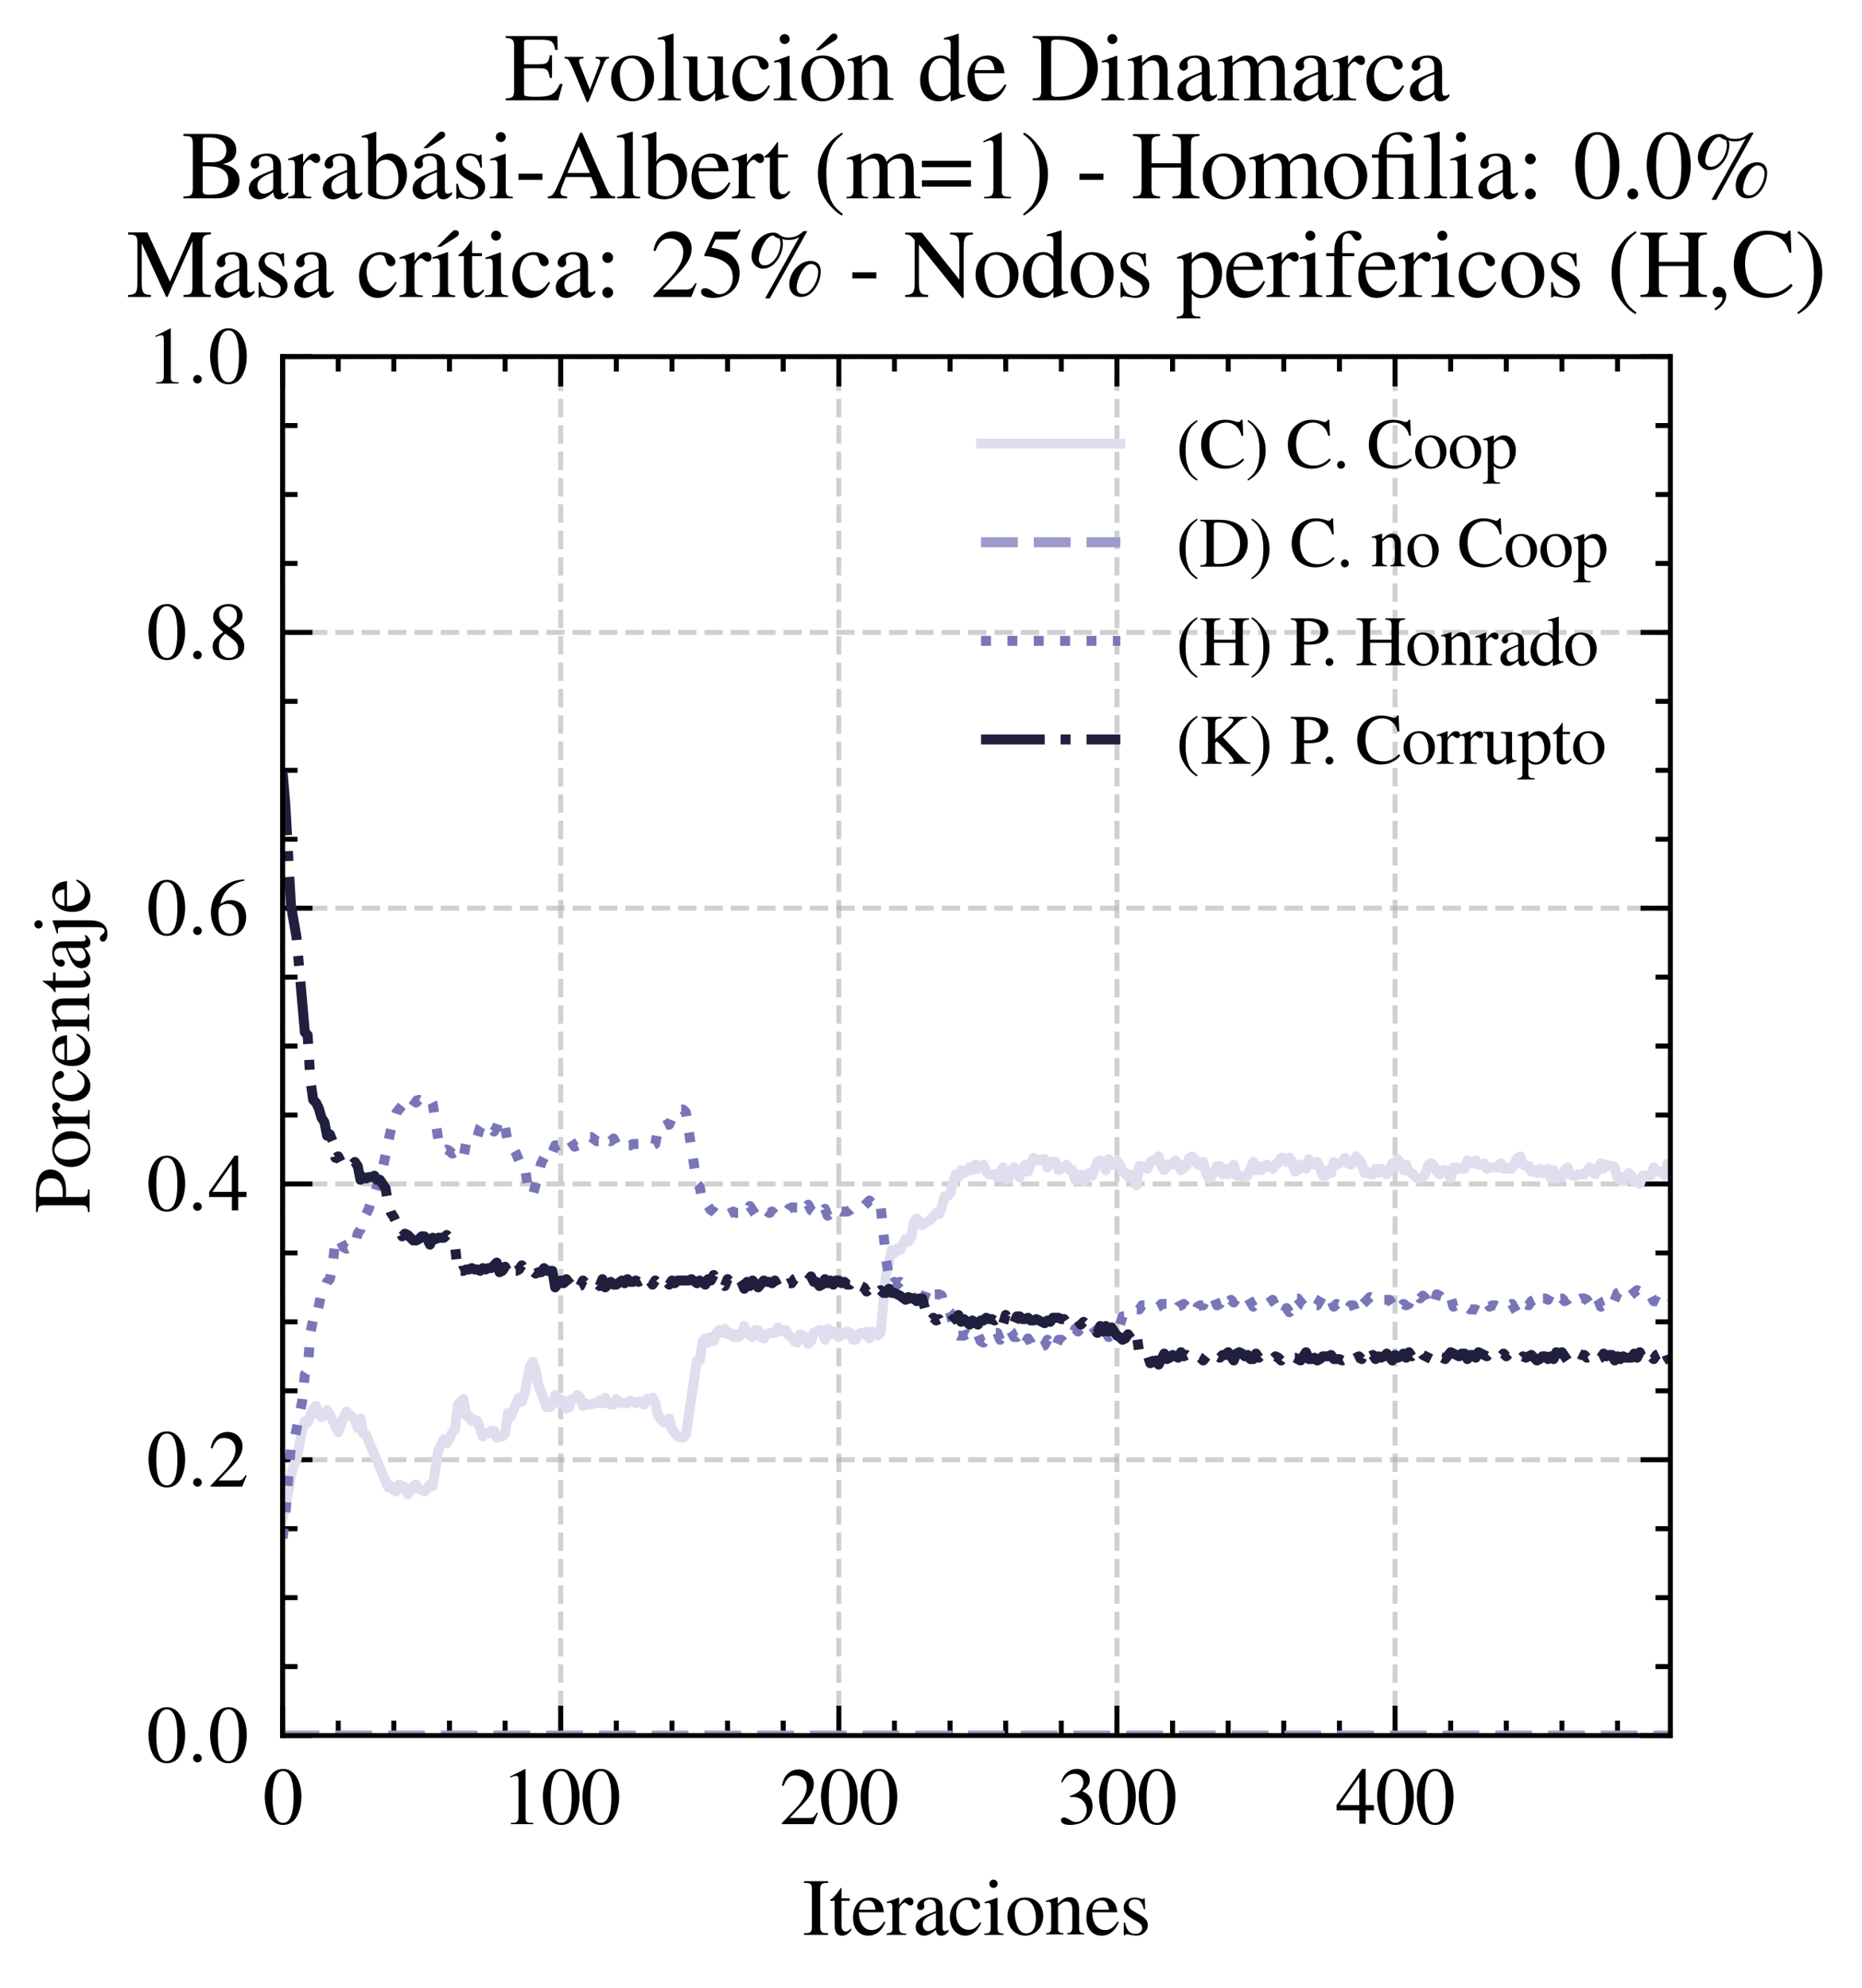 <?xml version="1.0" encoding="utf-8" standalone="no"?>
<!DOCTYPE svg PUBLIC "-//W3C//DTD SVG 1.1//EN"
  "http://www.w3.org/Graphics/SVG/1.1/DTD/svg11.dtd">
<svg xmlns:xlink="http://www.w3.org/1999/xlink" width="187.168pt" height="199.804pt" viewBox="0 0 187.168 199.804" xmlns="http://www.w3.org/2000/svg" version="1.1">
 <defs>
  <style type="text/css">*{stroke-linejoin: round; stroke-linecap: butt}</style>
 </defs>
 <g id="figure_1">
  <g id="patch_1">
   <path d="M -0 199.804 
L 187.168 199.804 
L 187.168 0 
L -0 0 
z
" style="fill: #ffffff"/>
  </g>
  <g id="axes_1">
   <g id="patch_2">
    <path d="M 28.407 174.445 
L 167.907 174.445 
L 167.907 35.845 
L 28.407 35.845 
z
" style="fill: #ffffff"/>
   </g>
   <g id="matplotlib.axis_1">
    <g id="xtick_1">
     <g id="line2d_1">
      <path d="M 28.407 174.445 
L 28.407 35.845 
" clip-path="url(#p67fe5fa4ee)" style="fill: none; stroke-dasharray: 1.85,0.8; stroke-dashoffset: 0; stroke: #b0b0b0; stroke-opacity: 0.6; stroke-width: 0.5"/>
     </g>
     <g id="line2d_2">
      <defs>
       <path id="mb3aa4c72fe" d="M 0 0 
L 0 -3 
" style="stroke: #000000; stroke-width: 0.5"/>
      </defs>
      <g>
       <use xlink:href="#mb3aa4c72fe" x="28.407" y="174.445" style="stroke: #000000; stroke-width: 0.5"/>
      </g>
     </g>
     <g id="line2d_3">
      <defs>
       <path id="m18b56ad0ff" d="M 0 0 
L 0 3 
" style="stroke: #000000; stroke-width: 0.5"/>
      </defs>
      <g>
       <use xlink:href="#m18b56ad0ff" x="28.407" y="35.845" style="stroke: #000000; stroke-width: 0.5"/>
      </g>
     </g>
     <g id="text_1">
      <!-- $\mathdefault{0}$ -->
      <g transform="translate(26.414 183.349) scale(0.08 -0.08)">
       <defs>
        <path id="NimbusRomNo9L-Regu-30" d="M 1626 4352 
C 1274 4352 1005 4244 768 4020 
C 397 3661 154 2925 154 2176 
C 154 1479 365 730 666 372 
C 902 90 1229 -64 1600 -64 
C 1926 -64 2202 45 2432 269 
C 2803 621 3046 1364 3046 2138 
C 3046 3450 2464 4352 1626 4352 
z
M 1606 4186 
C 2144 4186 2432 3463 2432 2125 
C 2432 788 2150 103 1600 103 
C 1050 103 768 788 768 2119 
C 768 3476 1056 4186 1606 4186 
z
" transform="scale(0.016)"/>
       </defs>
       <use xlink:href="#NimbusRomNo9L-Regu-30" transform="scale(0.996)"/>
      </g>
     </g>
    </g>
    <g id="xtick_2">
     <g id="line2d_4">
      <path d="M 56.363 174.445 
L 56.363 35.845 
" clip-path="url(#p67fe5fa4ee)" style="fill: none; stroke-dasharray: 1.85,0.8; stroke-dashoffset: 0; stroke: #b0b0b0; stroke-opacity: 0.6; stroke-width: 0.5"/>
     </g>
     <g id="line2d_5">
      <g>
       <use xlink:href="#mb3aa4c72fe" x="56.363" y="174.445" style="stroke: #000000; stroke-width: 0.5"/>
      </g>
     </g>
     <g id="line2d_6">
      <g>
       <use xlink:href="#m18b56ad0ff" x="56.363" y="35.845" style="stroke: #000000; stroke-width: 0.5"/>
      </g>
     </g>
     <g id="text_2">
      <!-- $\mathdefault{100}$ -->
      <g transform="translate(50.385 183.349) scale(0.08 -0.08)">
       <defs>
        <path id="NimbusRomNo9L-Regu-31" d="M 1862 4339 
L 710 3757 
L 710 3667 
C 787 3699 858 3725 883 3738 
C 998 3783 1107 3808 1171 3808 
C 1306 3808 1363 3711 1363 3505 
L 1363 592 
C 1363 379 1312 232 1210 173 
C 1114 116 1024 96 755 96 
L 755 0 
L 2522 0 
L 2522 96 
C 2016 96 1914 160 1914 470 
L 1914 4327 
L 1862 4339 
z
" transform="scale(0.016)"/>
       </defs>
       <use xlink:href="#NimbusRomNo9L-Regu-31" transform="scale(0.996)"/>
       <use xlink:href="#NimbusRomNo9L-Regu-30" transform="translate(49.813 0) scale(0.996)"/>
       <use xlink:href="#NimbusRomNo9L-Regu-30" transform="translate(99.626 0) scale(0.996)"/>
      </g>
     </g>
    </g>
    <g id="xtick_3">
     <g id="line2d_7">
      <path d="M 84.319 174.445 
L 84.319 35.845 
" clip-path="url(#p67fe5fa4ee)" style="fill: none; stroke-dasharray: 1.85,0.8; stroke-dashoffset: 0; stroke: #b0b0b0; stroke-opacity: 0.6; stroke-width: 0.5"/>
     </g>
     <g id="line2d_8">
      <g>
       <use xlink:href="#mb3aa4c72fe" x="84.319" y="174.445" style="stroke: #000000; stroke-width: 0.5"/>
      </g>
     </g>
     <g id="line2d_9">
      <g>
       <use xlink:href="#m18b56ad0ff" x="84.319" y="35.845" style="stroke: #000000; stroke-width: 0.5"/>
      </g>
     </g>
     <g id="text_3">
      <!-- $\mathdefault{200}$ -->
      <g transform="translate(78.341 183.349) scale(0.08 -0.08)">
       <defs>
        <path id="NimbusRomNo9L-Regu-32" d="M 3040 875 
L 2957 907 
C 2720 544 2637 486 2349 486 
L 819 486 
L 1894 1609 
C 2464 2202 2714 2687 2714 3185 
C 2714 3823 2195 4313 1530 4313 
C 1178 4313 845 4173 608 3918 
C 403 3700 307 3496 198 3043 
L 333 3011 
C 589 3636 819 3840 1261 3840 
C 1798 3840 2163 3476 2163 2940 
C 2163 2443 1869 1850 1331 1282 
L 192 77 
L 192 0 
L 2688 0 
L 3040 875 
z
" transform="scale(0.016)"/>
       </defs>
       <use xlink:href="#NimbusRomNo9L-Regu-32" transform="scale(0.996)"/>
       <use xlink:href="#NimbusRomNo9L-Regu-30" transform="translate(49.813 0) scale(0.996)"/>
       <use xlink:href="#NimbusRomNo9L-Regu-30" transform="translate(99.626 0) scale(0.996)"/>
      </g>
     </g>
    </g>
    <g id="xtick_4">
     <g id="line2d_10">
      <path d="M 112.275 174.445 
L 112.275 35.845 
" clip-path="url(#p67fe5fa4ee)" style="fill: none; stroke-dasharray: 1.85,0.8; stroke-dashoffset: 0; stroke: #b0b0b0; stroke-opacity: 0.6; stroke-width: 0.5"/>
     </g>
     <g id="line2d_11">
      <g>
       <use xlink:href="#mb3aa4c72fe" x="112.275" y="174.445" style="stroke: #000000; stroke-width: 0.5"/>
      </g>
     </g>
     <g id="line2d_12">
      <g>
       <use xlink:href="#m18b56ad0ff" x="112.275" y="35.845" style="stroke: #000000; stroke-width: 0.5"/>
      </g>
     </g>
     <g id="text_4">
      <!-- $\mathdefault{300}$ -->
      <g transform="translate(106.297 183.349) scale(0.08 -0.08)">
       <defs>
        <path id="NimbusRomNo9L-Regu-33" d="M 979 2138 
C 1357 2138 1504 2125 1658 2068 
C 2054 1927 2304 1562 2304 1120 
C 2304 583 1939 167 1466 167 
C 1293 167 1165 212 928 365 
C 736 480 627 525 518 525 
C 371 525 275 436 275 301 
C 275 77 550 -64 998 -64 
C 1491 -64 1997 103 2298 365 
C 2598 628 2765 999 2765 1428 
C 2765 1754 2662 2055 2477 2253 
C 2349 2394 2227 2471 1946 2592 
C 2387 2893 2547 3130 2547 3476 
C 2547 3994 2138 4352 1549 4352 
C 1229 4352 947 4244 717 4039 
C 525 3866 429 3699 288 3315 
L 384 3290 
C 646 3757 934 3968 1338 3968 
C 1754 3968 2042 3687 2042 3284 
C 2042 3053 1946 2823 1786 2663 
C 1594 2471 1414 2375 979 2221 
L 979 2138 
z
" transform="scale(0.016)"/>
       </defs>
       <use xlink:href="#NimbusRomNo9L-Regu-33" transform="scale(0.996)"/>
       <use xlink:href="#NimbusRomNo9L-Regu-30" transform="translate(49.813 0) scale(0.996)"/>
       <use xlink:href="#NimbusRomNo9L-Regu-30" transform="translate(99.626 0) scale(0.996)"/>
      </g>
     </g>
    </g>
    <g id="xtick_5">
     <g id="line2d_13">
      <path d="M 140.231 174.445 
L 140.231 35.845 
" clip-path="url(#p67fe5fa4ee)" style="fill: none; stroke-dasharray: 1.85,0.8; stroke-dashoffset: 0; stroke: #b0b0b0; stroke-opacity: 0.6; stroke-width: 0.5"/>
     </g>
     <g id="line2d_14">
      <g>
       <use xlink:href="#mb3aa4c72fe" x="140.231" y="174.445" style="stroke: #000000; stroke-width: 0.5"/>
      </g>
     </g>
     <g id="line2d_15">
      <g>
       <use xlink:href="#m18b56ad0ff" x="140.231" y="35.845" style="stroke: #000000; stroke-width: 0.5"/>
      </g>
     </g>
     <g id="text_5">
      <!-- $\mathdefault{400}$ -->
      <g transform="translate(134.253 183.349) scale(0.08 -0.08)">
       <defs>
        <path id="NimbusRomNo9L-Regu-34" d="M 3021 1497 
L 2368 1497 
L 2368 4352 
L 2086 4352 
L 77 1497 
L 77 1088 
L 1875 1088 
L 1875 32 
L 2368 32 
L 2368 1088 
L 3021 1088 
L 3021 1497 
z
M 1869 1497 
L 333 1497 
L 1869 3698 
L 1869 1497 
z
" transform="scale(0.016)"/>
       </defs>
       <use xlink:href="#NimbusRomNo9L-Regu-34" transform="scale(0.996)"/>
       <use xlink:href="#NimbusRomNo9L-Regu-30" transform="translate(49.813 0) scale(0.996)"/>
       <use xlink:href="#NimbusRomNo9L-Regu-30" transform="translate(99.626 0) scale(0.996)"/>
      </g>
     </g>
    </g>
    <g id="xtick_6">
     <g id="line2d_16">
      <defs>
       <path id="mbd03319866" d="M 0 0 
L 0 -1.5 
" style="stroke: #000000; stroke-width: 0.5"/>
      </defs>
      <g>
       <use xlink:href="#mbd03319866" x="33.998" y="174.445" style="stroke: #000000; stroke-width: 0.5"/>
      </g>
     </g>
     <g id="line2d_17">
      <defs>
       <path id="mfb8b196a08" d="M 0 0 
L 0 1.5 
" style="stroke: #000000; stroke-width: 0.5"/>
      </defs>
      <g>
       <use xlink:href="#mfb8b196a08" x="33.998" y="35.845" style="stroke: #000000; stroke-width: 0.5"/>
      </g>
     </g>
    </g>
    <g id="xtick_7">
     <g id="line2d_18">
      <g>
       <use xlink:href="#mbd03319866" x="39.589" y="174.445" style="stroke: #000000; stroke-width: 0.5"/>
      </g>
     </g>
     <g id="line2d_19">
      <g>
       <use xlink:href="#mfb8b196a08" x="39.589" y="35.845" style="stroke: #000000; stroke-width: 0.5"/>
      </g>
     </g>
    </g>
    <g id="xtick_8">
     <g id="line2d_20">
      <g>
       <use xlink:href="#mbd03319866" x="45.18" y="174.445" style="stroke: #000000; stroke-width: 0.5"/>
      </g>
     </g>
     <g id="line2d_21">
      <g>
       <use xlink:href="#mfb8b196a08" x="45.18" y="35.845" style="stroke: #000000; stroke-width: 0.5"/>
      </g>
     </g>
    </g>
    <g id="xtick_9">
     <g id="line2d_22">
      <g>
       <use xlink:href="#mbd03319866" x="50.772" y="174.445" style="stroke: #000000; stroke-width: 0.5"/>
      </g>
     </g>
     <g id="line2d_23">
      <g>
       <use xlink:href="#mfb8b196a08" x="50.772" y="35.845" style="stroke: #000000; stroke-width: 0.5"/>
      </g>
     </g>
    </g>
    <g id="xtick_10">
     <g id="line2d_24">
      <g>
       <use xlink:href="#mbd03319866" x="61.954" y="174.445" style="stroke: #000000; stroke-width: 0.5"/>
      </g>
     </g>
     <g id="line2d_25">
      <g>
       <use xlink:href="#mfb8b196a08" x="61.954" y="35.845" style="stroke: #000000; stroke-width: 0.5"/>
      </g>
     </g>
    </g>
    <g id="xtick_11">
     <g id="line2d_26">
      <g>
       <use xlink:href="#mbd03319866" x="67.545" y="174.445" style="stroke: #000000; stroke-width: 0.5"/>
      </g>
     </g>
     <g id="line2d_27">
      <g>
       <use xlink:href="#mfb8b196a08" x="67.545" y="35.845" style="stroke: #000000; stroke-width: 0.5"/>
      </g>
     </g>
    </g>
    <g id="xtick_12">
     <g id="line2d_28">
      <g>
       <use xlink:href="#mbd03319866" x="73.136" y="174.445" style="stroke: #000000; stroke-width: 0.5"/>
      </g>
     </g>
     <g id="line2d_29">
      <g>
       <use xlink:href="#mfb8b196a08" x="73.136" y="35.845" style="stroke: #000000; stroke-width: 0.5"/>
      </g>
     </g>
    </g>
    <g id="xtick_13">
     <g id="line2d_30">
      <g>
       <use xlink:href="#mbd03319866" x="78.728" y="174.445" style="stroke: #000000; stroke-width: 0.5"/>
      </g>
     </g>
     <g id="line2d_31">
      <g>
       <use xlink:href="#mfb8b196a08" x="78.728" y="35.845" style="stroke: #000000; stroke-width: 0.5"/>
      </g>
     </g>
    </g>
    <g id="xtick_14">
     <g id="line2d_32">
      <g>
       <use xlink:href="#mbd03319866" x="89.91" y="174.445" style="stroke: #000000; stroke-width: 0.5"/>
      </g>
     </g>
     <g id="line2d_33">
      <g>
       <use xlink:href="#mfb8b196a08" x="89.91" y="35.845" style="stroke: #000000; stroke-width: 0.5"/>
      </g>
     </g>
    </g>
    <g id="xtick_15">
     <g id="line2d_34">
      <g>
       <use xlink:href="#mbd03319866" x="95.501" y="174.445" style="stroke: #000000; stroke-width: 0.5"/>
      </g>
     </g>
     <g id="line2d_35">
      <g>
       <use xlink:href="#mfb8b196a08" x="95.501" y="35.845" style="stroke: #000000; stroke-width: 0.5"/>
      </g>
     </g>
    </g>
    <g id="xtick_16">
     <g id="line2d_36">
      <g>
       <use xlink:href="#mbd03319866" x="101.092" y="174.445" style="stroke: #000000; stroke-width: 0.5"/>
      </g>
     </g>
     <g id="line2d_37">
      <g>
       <use xlink:href="#mfb8b196a08" x="101.092" y="35.845" style="stroke: #000000; stroke-width: 0.5"/>
      </g>
     </g>
    </g>
    <g id="xtick_17">
     <g id="line2d_38">
      <g>
       <use xlink:href="#mbd03319866" x="106.683" y="174.445" style="stroke: #000000; stroke-width: 0.5"/>
      </g>
     </g>
     <g id="line2d_39">
      <g>
       <use xlink:href="#mfb8b196a08" x="106.683" y="35.845" style="stroke: #000000; stroke-width: 0.5"/>
      </g>
     </g>
    </g>
    <g id="xtick_18">
     <g id="line2d_40">
      <g>
       <use xlink:href="#mbd03319866" x="117.866" y="174.445" style="stroke: #000000; stroke-width: 0.5"/>
      </g>
     </g>
     <g id="line2d_41">
      <g>
       <use xlink:href="#mfb8b196a08" x="117.866" y="35.845" style="stroke: #000000; stroke-width: 0.5"/>
      </g>
     </g>
    </g>
    <g id="xtick_19">
     <g id="line2d_42">
      <g>
       <use xlink:href="#mbd03319866" x="123.457" y="174.445" style="stroke: #000000; stroke-width: 0.5"/>
      </g>
     </g>
     <g id="line2d_43">
      <g>
       <use xlink:href="#mfb8b196a08" x="123.457" y="35.845" style="stroke: #000000; stroke-width: 0.5"/>
      </g>
     </g>
    </g>
    <g id="xtick_20">
     <g id="line2d_44">
      <g>
       <use xlink:href="#mbd03319866" x="129.048" y="174.445" style="stroke: #000000; stroke-width: 0.5"/>
      </g>
     </g>
     <g id="line2d_45">
      <g>
       <use xlink:href="#mfb8b196a08" x="129.048" y="35.845" style="stroke: #000000; stroke-width: 0.5"/>
      </g>
     </g>
    </g>
    <g id="xtick_21">
     <g id="line2d_46">
      <g>
       <use xlink:href="#mbd03319866" x="134.639" y="174.445" style="stroke: #000000; stroke-width: 0.5"/>
      </g>
     </g>
     <g id="line2d_47">
      <g>
       <use xlink:href="#mfb8b196a08" x="134.639" y="35.845" style="stroke: #000000; stroke-width: 0.5"/>
      </g>
     </g>
    </g>
    <g id="xtick_22">
     <g id="line2d_48">
      <g>
       <use xlink:href="#mbd03319866" x="145.822" y="174.445" style="stroke: #000000; stroke-width: 0.5"/>
      </g>
     </g>
     <g id="line2d_49">
      <g>
       <use xlink:href="#mfb8b196a08" x="145.822" y="35.845" style="stroke: #000000; stroke-width: 0.5"/>
      </g>
     </g>
    </g>
    <g id="xtick_23">
     <g id="line2d_50">
      <g>
       <use xlink:href="#mbd03319866" x="151.413" y="174.445" style="stroke: #000000; stroke-width: 0.5"/>
      </g>
     </g>
     <g id="line2d_51">
      <g>
       <use xlink:href="#mfb8b196a08" x="151.413" y="35.845" style="stroke: #000000; stroke-width: 0.5"/>
      </g>
     </g>
    </g>
    <g id="xtick_24">
     <g id="line2d_52">
      <g>
       <use xlink:href="#mbd03319866" x="157.004" y="174.445" style="stroke: #000000; stroke-width: 0.5"/>
      </g>
     </g>
     <g id="line2d_53">
      <g>
       <use xlink:href="#mfb8b196a08" x="157.004" y="35.845" style="stroke: #000000; stroke-width: 0.5"/>
      </g>
     </g>
    </g>
    <g id="xtick_25">
     <g id="line2d_54">
      <g>
       <use xlink:href="#mbd03319866" x="162.595" y="174.445" style="stroke: #000000; stroke-width: 0.5"/>
      </g>
     </g>
     <g id="line2d_55">
      <g>
       <use xlink:href="#mfb8b196a08" x="162.595" y="35.845" style="stroke: #000000; stroke-width: 0.5"/>
      </g>
     </g>
    </g>
    <g id="text_6">
     <!-- Iteraciones -->
     <g transform="translate(80.675 194.478) scale(0.08 -0.08)">
      <defs>
       <path id="NimbusRomNo9L-Regu-49" d="M 736 689 
C 736 206 653 128 115 128 
L 115 0 
L 2016 0 
L 2016 128 
C 1491 128 1389 217 1389 688 
L 1389 3542 
C 1389 4012 1478 4096 2016 4096 
L 2016 4231 
L 115 4231 
L 115 4096 
C 659 4096 736 4026 736 3548 
L 736 689 
z
" transform="scale(0.016)"/>
       <path id="NimbusRomNo9L-Regu-74" d="M 1632 2880 
L 986 2880 
L 986 3622 
C 986 3686 979 3706 941 3706 
C 896 3648 858 3590 813 3526 
C 570 3174 294 2867 192 2841 
C 122 2794 83 2748 83 2715 
C 83 2695 90 2682 109 2682 
L 448 2682 
L 448 751 
C 448 212 640 -64 1018 -64 
C 1331 -64 1574 90 1786 423 
L 1702 493 
C 1568 333 1459 269 1318 269 
C 1082 269 986 443 986 847 
L 986 2682 
L 1632 2682 
L 1632 2880 
z
" transform="scale(0.016)"/>
       <path id="NimbusRomNo9L-Regu-65" d="M 2611 1053 
C 2304 564 2029 378 1619 378 
C 1254 378 979 564 794 930 
C 678 1174 634 1386 621 1779 
L 2592 1779 
C 2541 2193 2477 2377 2317 2581 
C 2125 2811 1830 2944 1498 2944 
C 1178 2944 877 2829 634 2611 
C 333 2349 160 1894 160 1370 
C 160 486 621 -64 1357 -64 
C 1965 -64 2445 315 2714 1008 
L 2611 1053 
z
M 634 1984 
C 704 2479 922 2714 1312 2714 
C 1702 2714 1856 2535 1939 1984 
L 634 1984 
z
" transform="scale(0.016)"/>
       <path id="NimbusRomNo9L-Regu-72" d="M 45 2496 
C 134 2515 192 2522 269 2522 
C 429 2522 486 2419 486 2138 
L 486 538 
C 486 218 442 173 32 96 
L 32 0 
L 1568 0 
L 1568 102 
C 1133 102 1024 199 1024 565 
L 1024 2013 
C 1024 2219 1299 2541 1472 2541 
C 1510 2541 1568 2509 1638 2445 
C 1741 2355 1811 2317 1894 2317 
C 2048 2317 2144 2426 2144 2605 
C 2144 2816 2010 2944 1792 2944 
C 1523 2944 1338 2797 1024 2343 
L 1024 2931 
L 992 2944 
C 653 2803 422 2721 45 2599 
L 45 2496 
z
" transform="scale(0.016)"/>
       <path id="NimbusRomNo9L-Regu-61" d="M 2829 423 
C 2720 333 2643 301 2547 301 
C 2400 301 2355 390 2355 672 
L 2355 1920 
C 2355 2253 2323 2438 2227 2592 
C 2086 2822 1811 2944 1434 2944 
C 832 2944 358 2630 358 2227 
C 358 2080 486 1952 634 1952 
C 787 1952 922 2080 922 2221 
C 922 2246 915 2278 909 2323 
C 896 2381 890 2432 890 2477 
C 890 2650 1094 2790 1350 2790 
C 1664 2790 1837 2605 1837 2259 
L 1837 1869 
C 851 1472 742 1421 467 1178 
C 326 1050 237 832 237 621 
C 237 218 518 -64 909 -64 
C 1190 -64 1453 70 1843 403 
C 1875 70 1990 -64 2253 -64 
C 2470 -64 2605 13 2829 256 
L 2829 423 
z
M 1837 783 
C 1837 584 1805 526 1670 449 
C 1517 359 1338 301 1203 301 
C 979 301 800 520 800 796 
L 800 822 
C 800 1201 1062 1433 1837 1715 
L 1837 783 
z
" transform="scale(0.016)"/>
       <path id="NimbusRomNo9L-Regu-63" d="M 2547 998 
C 2240 550 2010 397 1645 397 
C 1062 397 653 909 653 1645 
C 653 2304 1005 2758 1523 2758 
C 1754 2758 1837 2688 1901 2451 
L 1939 2310 
C 1990 2131 2106 2016 2240 2016 
C 2406 2016 2547 2138 2547 2285 
C 2547 2643 2099 2944 1562 2944 
C 1248 2944 922 2816 659 2586 
C 339 2304 160 1869 160 1363 
C 160 531 666 -64 1376 -64 
C 1664 -64 1920 38 2150 237 
C 2323 390 2445 563 2637 941 
L 2547 998 
z
" transform="scale(0.016)"/>
       <path id="NimbusRomNo9L-Regu-69" d="M 1120 2929 
L 128 2579 
L 128 2484 
L 179 2490 
C 256 2502 339 2509 397 2509 
C 550 2509 608 2406 608 2125 
L 608 640 
C 608 179 544 109 102 109 
L 102 0 
L 1619 0 
L 1619 96 
C 1197 128 1146 191 1146 650 
L 1146 2910 
L 1120 2929 
z
M 819 4352 
C 646 4352 499 4205 499 4026 
C 499 3847 640 3699 819 3699 
C 1005 3699 1152 3840 1152 4026 
C 1152 4205 1005 4352 819 4352 
z
" transform="scale(0.016)"/>
       <path id="NimbusRomNo9L-Regu-6f" d="M 1600 2944 
C 768 2944 186 2330 186 1446 
C 186 582 781 -64 1587 -64 
C 2394 -64 3008 614 3008 1498 
C 3008 2336 2419 2944 1600 2944 
z
M 1517 2765 
C 2054 2765 2432 2150 2432 1274 
C 2432 550 2144 115 1664 115 
C 1414 115 1178 269 1043 525 
C 864 858 762 1306 762 1760 
C 762 2368 1062 2765 1517 2765 
z
" transform="scale(0.016)"/>
       <path id="NimbusRomNo9L-Regu-6e" d="M 102 2579 
C 141 2598 205 2605 275 2605 
C 454 2605 512 2509 512 2195 
L 512 608 
C 512 243 442 154 115 128 
L 115 32 
L 1472 32 
L 1472 128 
C 1146 154 1050 230 1050 461 
L 1050 2259 
C 1357 2547 1498 2624 1709 2624 
C 2022 2624 2176 2426 2176 2003 
L 2176 666 
C 2176 262 2093 154 1773 128 
L 1773 32 
L 3104 32 
L 3104 128 
C 2790 160 2714 237 2714 550 
L 2714 2016 
C 2714 2618 2432 2976 1958 2976 
C 1664 2976 1466 2867 1030 2458 
L 1030 2963 
L 986 2976 
C 672 2861 454 2790 102 2688 
L 102 2579 
z
" transform="scale(0.016)"/>
       <path id="NimbusRomNo9L-Regu-73" d="M 2016 2010 
L 1990 2880 
L 1920 2880 
L 1907 2867 
C 1850 2822 1843 2816 1818 2816 
C 1779 2816 1715 2829 1645 2861 
C 1504 2915 1363 2944 1197 2944 
C 691 2944 326 2616 326 2154 
C 326 1796 531 1539 1075 1231 
L 1446 1020 
C 1670 892 1779 737 1779 539 
C 1779 256 1574 77 1248 77 
C 1030 77 832 159 710 298 
C 576 455 518 600 435 960 
L 333 960 
L 333 -39 
L 416 -39 
C 461 33 486 48 563 48 
C 621 48 710 35 858 -2 
C 1037 -39 1210 -64 1325 -64 
C 1818 -64 2227 308 2227 757 
C 2227 1077 2074 1289 1690 1520 
L 998 1930 
C 819 2033 723 2194 723 2367 
C 723 2624 922 2803 1216 2803 
C 1581 2803 1773 2583 1920 2010 
L 2016 2010 
z
" transform="scale(0.016)"/>
      </defs>
      <use xlink:href="#NimbusRomNo9L-Regu-49" transform="scale(0.996)"/>
      <use xlink:href="#NimbusRomNo9L-Regu-74" transform="translate(33.175 0) scale(0.996)"/>
      <use xlink:href="#NimbusRomNo9L-Regu-65" transform="translate(60.87 0) scale(0.996)"/>
      <use xlink:href="#NimbusRomNo9L-Regu-72" transform="translate(105.104 0) scale(0.996)"/>
      <use xlink:href="#NimbusRomNo9L-Regu-61" transform="translate(138.279 0) scale(0.996)"/>
      <use xlink:href="#NimbusRomNo9L-Regu-63" transform="translate(182.513 0) scale(0.996)"/>
      <use xlink:href="#NimbusRomNo9L-Regu-69" transform="translate(226.746 0) scale(0.996)"/>
      <use xlink:href="#NimbusRomNo9L-Regu-6f" transform="translate(254.442 0) scale(0.996)"/>
      <use xlink:href="#NimbusRomNo9L-Regu-6e" transform="translate(304.255 0) scale(0.996)"/>
      <use xlink:href="#NimbusRomNo9L-Regu-65" transform="translate(354.068 0) scale(0.996)"/>
      <use xlink:href="#NimbusRomNo9L-Regu-73" transform="translate(398.301 0) scale(0.996)"/>
     </g>
    </g>
   </g>
   <g id="matplotlib.axis_2">
    <g id="ytick_1">
     <g id="line2d_56">
      <path d="M 28.407 174.445 
L 167.907 174.445 
" clip-path="url(#p67fe5fa4ee)" style="fill: none; stroke-dasharray: 1.85,0.8; stroke-dashoffset: 0; stroke: #b0b0b0; stroke-opacity: 0.6; stroke-width: 0.5"/>
     </g>
     <g id="line2d_57">
      <defs>
       <path id="m18a4ffc5a9" d="M 0 0 
L 3 0 
" style="stroke: #000000; stroke-width: 0.5"/>
      </defs>
      <g>
       <use xlink:href="#m18a4ffc5a9" x="28.407" y="174.445" style="stroke: #000000; stroke-width: 0.5"/>
      </g>
     </g>
     <g id="line2d_58">
      <defs>
       <path id="m4511c4150c" d="M 0 0 
L -3 0 
" style="stroke: #000000; stroke-width: 0.5"/>
      </defs>
      <g>
       <use xlink:href="#m4511c4150c" x="167.907" y="174.445" style="stroke: #000000; stroke-width: 0.5"/>
      </g>
     </g>
     <g id="text_7">
      <!-- $\mathdefault{0.0}$ -->
      <g transform="translate(14.729 177.147) scale(0.08 -0.08)">
       <defs>
        <path id="CMMI10-3a" d="M 1229 338 
C 1229 522 1075 675 890 675 
C 704 675 550 522 550 338 
C 550 153 704 0 890 0 
C 1075 0 1229 153 1229 338 
z
" transform="scale(0.016)"/>
       </defs>
       <use xlink:href="#NimbusRomNo9L-Regu-30" transform="scale(0.996)"/>
       <use xlink:href="#CMMI10-3a" transform="translate(49.813 0) scale(0.996)"/>
       <use xlink:href="#NimbusRomNo9L-Regu-30" transform="translate(77.409 0) scale(0.996)"/>
      </g>
     </g>
    </g>
    <g id="ytick_2">
     <g id="line2d_59">
      <path d="M 28.407 146.725 
L 167.907 146.725 
" clip-path="url(#p67fe5fa4ee)" style="fill: none; stroke-dasharray: 1.85,0.8; stroke-dashoffset: 0; stroke: #b0b0b0; stroke-opacity: 0.6; stroke-width: 0.5"/>
     </g>
     <g id="line2d_60">
      <g>
       <use xlink:href="#m18a4ffc5a9" x="28.407" y="146.725" style="stroke: #000000; stroke-width: 0.5"/>
      </g>
     </g>
     <g id="line2d_61">
      <g>
       <use xlink:href="#m4511c4150c" x="167.907" y="146.725" style="stroke: #000000; stroke-width: 0.5"/>
      </g>
     </g>
     <g id="text_8">
      <!-- $\mathdefault{0.2}$ -->
      <g transform="translate(14.729 149.427) scale(0.08 -0.08)">
       <use xlink:href="#NimbusRomNo9L-Regu-30" transform="scale(0.996)"/>
       <use xlink:href="#CMMI10-3a" transform="translate(49.813 0) scale(0.996)"/>
       <use xlink:href="#NimbusRomNo9L-Regu-32" transform="translate(77.409 0) scale(0.996)"/>
      </g>
     </g>
    </g>
    <g id="ytick_3">
     <g id="line2d_62">
      <path d="M 28.407 119.005 
L 167.907 119.005 
" clip-path="url(#p67fe5fa4ee)" style="fill: none; stroke-dasharray: 1.85,0.8; stroke-dashoffset: 0; stroke: #b0b0b0; stroke-opacity: 0.6; stroke-width: 0.5"/>
     </g>
     <g id="line2d_63">
      <g>
       <use xlink:href="#m18a4ffc5a9" x="28.407" y="119.005" style="stroke: #000000; stroke-width: 0.5"/>
      </g>
     </g>
     <g id="line2d_64">
      <g>
       <use xlink:href="#m4511c4150c" x="167.907" y="119.005" style="stroke: #000000; stroke-width: 0.5"/>
      </g>
     </g>
     <g id="text_9">
      <!-- $\mathdefault{0.4}$ -->
      <g transform="translate(14.729 121.707) scale(0.08 -0.08)">
       <use xlink:href="#NimbusRomNo9L-Regu-30" transform="scale(0.996)"/>
       <use xlink:href="#CMMI10-3a" transform="translate(49.813 0) scale(0.996)"/>
       <use xlink:href="#NimbusRomNo9L-Regu-34" transform="translate(77.409 0) scale(0.996)"/>
      </g>
     </g>
    </g>
    <g id="ytick_4">
     <g id="line2d_65">
      <path d="M 28.407 91.285 
L 167.907 91.285 
" clip-path="url(#p67fe5fa4ee)" style="fill: none; stroke-dasharray: 1.85,0.8; stroke-dashoffset: 0; stroke: #b0b0b0; stroke-opacity: 0.6; stroke-width: 0.5"/>
     </g>
     <g id="line2d_66">
      <g>
       <use xlink:href="#m18a4ffc5a9" x="28.407" y="91.285" style="stroke: #000000; stroke-width: 0.5"/>
      </g>
     </g>
     <g id="line2d_67">
      <g>
       <use xlink:href="#m4511c4150c" x="167.907" y="91.285" style="stroke: #000000; stroke-width: 0.5"/>
      </g>
     </g>
     <g id="text_10">
      <!-- $\mathdefault{0.6}$ -->
      <g transform="translate(14.729 93.987) scale(0.08 -0.08)">
       <defs>
        <path id="NimbusRomNo9L-Regu-36" d="M 2854 4391 
C 2125 4327 1754 4205 1286 3879 
C 595 3386 218 2656 218 1802 
C 218 1248 390 688 666 370 
C 909 89 1254 -64 1651 -64 
C 2445 -64 2995 541 2995 1421 
C 2995 2236 2528 2752 1792 2752 
C 1510 2752 1376 2707 973 2464 
C 1146 3431 1862 4122 2867 4288 
L 2854 4391 
z
M 1549 2458 
C 2099 2458 2419 2000 2419 1204 
C 2419 504 2170 116 1722 116 
C 1158 116 813 714 813 1700 
C 813 2025 864 2203 992 2299 
C 1126 2400 1325 2458 1549 2458 
z
" transform="scale(0.016)"/>
       </defs>
       <use xlink:href="#NimbusRomNo9L-Regu-30" transform="scale(0.996)"/>
       <use xlink:href="#CMMI10-3a" transform="translate(49.813 0) scale(0.996)"/>
       <use xlink:href="#NimbusRomNo9L-Regu-36" transform="translate(77.409 0) scale(0.996)"/>
      </g>
     </g>
    </g>
    <g id="ytick_5">
     <g id="line2d_68">
      <path d="M 28.407 63.565 
L 167.907 63.565 
" clip-path="url(#p67fe5fa4ee)" style="fill: none; stroke-dasharray: 1.85,0.8; stroke-dashoffset: 0; stroke: #b0b0b0; stroke-opacity: 0.6; stroke-width: 0.5"/>
     </g>
     <g id="line2d_69">
      <g>
       <use xlink:href="#m18a4ffc5a9" x="28.407" y="63.565" style="stroke: #000000; stroke-width: 0.5"/>
      </g>
     </g>
     <g id="line2d_70">
      <g>
       <use xlink:href="#m4511c4150c" x="167.907" y="63.565" style="stroke: #000000; stroke-width: 0.5"/>
      </g>
     </g>
     <g id="text_11">
      <!-- $\mathdefault{0.8}$ -->
      <g transform="translate(14.729 66.267) scale(0.08 -0.08)">
       <defs>
        <path id="NimbusRomNo9L-Regu-38" d="M 1856 2400 
C 2490 2740 2714 3008 2714 3444 
C 2714 3968 2253 4352 1613 4352 
C 915 4352 397 3924 397 3341 
C 397 2925 518 2740 1190 2151 
C 499 1626 358 1428 358 992 
C 358 372 864 -64 1587 -64 
C 2355 -64 2848 359 2848 1018 
C 2848 1511 2630 1824 1856 2400 
z
M 1741 1741 
C 2208 1408 2362 1178 2362 820 
C 2362 404 2074 116 1658 116 
C 1171 116 845 487 845 1044 
C 845 1453 986 1722 1357 2023 
L 1741 1741 
z
M 1670 2516 
C 1101 2887 870 3181 870 3540 
C 870 3911 1158 4173 1562 4173 
C 1997 4173 2272 3892 2272 3450 
C 2272 3085 2093 2797 1728 2554 
C 1696 2535 1696 2535 1670 2516 
z
" transform="scale(0.016)"/>
       </defs>
       <use xlink:href="#NimbusRomNo9L-Regu-30" transform="scale(0.996)"/>
       <use xlink:href="#CMMI10-3a" transform="translate(49.813 0) scale(0.996)"/>
       <use xlink:href="#NimbusRomNo9L-Regu-38" transform="translate(77.409 0) scale(0.996)"/>
      </g>
     </g>
    </g>
    <g id="ytick_6">
     <g id="line2d_71">
      <path d="M 28.407 35.845 
L 167.907 35.845 
" clip-path="url(#p67fe5fa4ee)" style="fill: none; stroke-dasharray: 1.85,0.8; stroke-dashoffset: 0; stroke: #b0b0b0; stroke-opacity: 0.6; stroke-width: 0.5"/>
     </g>
     <g id="line2d_72">
      <g>
       <use xlink:href="#m18a4ffc5a9" x="28.407" y="35.845" style="stroke: #000000; stroke-width: 0.5"/>
      </g>
     </g>
     <g id="line2d_73">
      <g>
       <use xlink:href="#m4511c4150c" x="167.907" y="35.845" style="stroke: #000000; stroke-width: 0.5"/>
      </g>
     </g>
     <g id="text_12">
      <!-- $\mathdefault{1.0}$ -->
      <g transform="translate(14.729 38.547) scale(0.08 -0.08)">
       <use xlink:href="#NimbusRomNo9L-Regu-31" transform="scale(0.996)"/>
       <use xlink:href="#CMMI10-3a" transform="translate(49.813 0) scale(0.996)"/>
       <use xlink:href="#NimbusRomNo9L-Regu-30" transform="translate(77.409 0) scale(0.996)"/>
      </g>
     </g>
    </g>
    <g id="ytick_7">
     <g id="line2d_74">
      <defs>
       <path id="m047595c395" d="M 0 0 
L 1.5 0 
" style="stroke: #000000; stroke-width: 0.5"/>
      </defs>
      <g>
       <use xlink:href="#m047595c395" x="28.407" y="167.515" style="stroke: #000000; stroke-width: 0.5"/>
      </g>
     </g>
     <g id="line2d_75">
      <defs>
       <path id="m65f63a0680" d="M 0 0 
L -1.5 0 
" style="stroke: #000000; stroke-width: 0.5"/>
      </defs>
      <g>
       <use xlink:href="#m65f63a0680" x="167.907" y="167.515" style="stroke: #000000; stroke-width: 0.5"/>
      </g>
     </g>
    </g>
    <g id="ytick_8">
     <g id="line2d_76">
      <g>
       <use xlink:href="#m047595c395" x="28.407" y="160.585" style="stroke: #000000; stroke-width: 0.5"/>
      </g>
     </g>
     <g id="line2d_77">
      <g>
       <use xlink:href="#m65f63a0680" x="167.907" y="160.585" style="stroke: #000000; stroke-width: 0.5"/>
      </g>
     </g>
    </g>
    <g id="ytick_9">
     <g id="line2d_78">
      <g>
       <use xlink:href="#m047595c395" x="28.407" y="153.655" style="stroke: #000000; stroke-width: 0.5"/>
      </g>
     </g>
     <g id="line2d_79">
      <g>
       <use xlink:href="#m65f63a0680" x="167.907" y="153.655" style="stroke: #000000; stroke-width: 0.5"/>
      </g>
     </g>
    </g>
    <g id="ytick_10">
     <g id="line2d_80">
      <g>
       <use xlink:href="#m047595c395" x="28.407" y="139.795" style="stroke: #000000; stroke-width: 0.5"/>
      </g>
     </g>
     <g id="line2d_81">
      <g>
       <use xlink:href="#m65f63a0680" x="167.907" y="139.795" style="stroke: #000000; stroke-width: 0.5"/>
      </g>
     </g>
    </g>
    <g id="ytick_11">
     <g id="line2d_82">
      <g>
       <use xlink:href="#m047595c395" x="28.407" y="132.865" style="stroke: #000000; stroke-width: 0.5"/>
      </g>
     </g>
     <g id="line2d_83">
      <g>
       <use xlink:href="#m65f63a0680" x="167.907" y="132.865" style="stroke: #000000; stroke-width: 0.5"/>
      </g>
     </g>
    </g>
    <g id="ytick_12">
     <g id="line2d_84">
      <g>
       <use xlink:href="#m047595c395" x="28.407" y="125.935" style="stroke: #000000; stroke-width: 0.5"/>
      </g>
     </g>
     <g id="line2d_85">
      <g>
       <use xlink:href="#m65f63a0680" x="167.907" y="125.935" style="stroke: #000000; stroke-width: 0.5"/>
      </g>
     </g>
    </g>
    <g id="ytick_13">
     <g id="line2d_86">
      <g>
       <use xlink:href="#m047595c395" x="28.407" y="112.075" style="stroke: #000000; stroke-width: 0.5"/>
      </g>
     </g>
     <g id="line2d_87">
      <g>
       <use xlink:href="#m65f63a0680" x="167.907" y="112.075" style="stroke: #000000; stroke-width: 0.5"/>
      </g>
     </g>
    </g>
    <g id="ytick_14">
     <g id="line2d_88">
      <g>
       <use xlink:href="#m047595c395" x="28.407" y="105.145" style="stroke: #000000; stroke-width: 0.5"/>
      </g>
     </g>
     <g id="line2d_89">
      <g>
       <use xlink:href="#m65f63a0680" x="167.907" y="105.145" style="stroke: #000000; stroke-width: 0.5"/>
      </g>
     </g>
    </g>
    <g id="ytick_15">
     <g id="line2d_90">
      <g>
       <use xlink:href="#m047595c395" x="28.407" y="98.215" style="stroke: #000000; stroke-width: 0.5"/>
      </g>
     </g>
     <g id="line2d_91">
      <g>
       <use xlink:href="#m65f63a0680" x="167.907" y="98.215" style="stroke: #000000; stroke-width: 0.5"/>
      </g>
     </g>
    </g>
    <g id="ytick_16">
     <g id="line2d_92">
      <g>
       <use xlink:href="#m047595c395" x="28.407" y="84.355" style="stroke: #000000; stroke-width: 0.5"/>
      </g>
     </g>
     <g id="line2d_93">
      <g>
       <use xlink:href="#m65f63a0680" x="167.907" y="84.355" style="stroke: #000000; stroke-width: 0.5"/>
      </g>
     </g>
    </g>
    <g id="ytick_17">
     <g id="line2d_94">
      <g>
       <use xlink:href="#m047595c395" x="28.407" y="77.425" style="stroke: #000000; stroke-width: 0.5"/>
      </g>
     </g>
     <g id="line2d_95">
      <g>
       <use xlink:href="#m65f63a0680" x="167.907" y="77.425" style="stroke: #000000; stroke-width: 0.5"/>
      </g>
     </g>
    </g>
    <g id="ytick_18">
     <g id="line2d_96">
      <g>
       <use xlink:href="#m047595c395" x="28.407" y="70.495" style="stroke: #000000; stroke-width: 0.5"/>
      </g>
     </g>
     <g id="line2d_97">
      <g>
       <use xlink:href="#m65f63a0680" x="167.907" y="70.495" style="stroke: #000000; stroke-width: 0.5"/>
      </g>
     </g>
    </g>
    <g id="ytick_19">
     <g id="line2d_98">
      <g>
       <use xlink:href="#m047595c395" x="28.407" y="56.635" style="stroke: #000000; stroke-width: 0.5"/>
      </g>
     </g>
     <g id="line2d_99">
      <g>
       <use xlink:href="#m65f63a0680" x="167.907" y="56.635" style="stroke: #000000; stroke-width: 0.5"/>
      </g>
     </g>
    </g>
    <g id="ytick_20">
     <g id="line2d_100">
      <g>
       <use xlink:href="#m047595c395" x="28.407" y="49.705" style="stroke: #000000; stroke-width: 0.5"/>
      </g>
     </g>
     <g id="line2d_101">
      <g>
       <use xlink:href="#m65f63a0680" x="167.907" y="49.705" style="stroke: #000000; stroke-width: 0.5"/>
      </g>
     </g>
    </g>
    <g id="ytick_21">
     <g id="line2d_102">
      <g>
       <use xlink:href="#m047595c395" x="28.407" y="42.775" style="stroke: #000000; stroke-width: 0.5"/>
      </g>
     </g>
     <g id="line2d_103">
      <g>
       <use xlink:href="#m65f63a0680" x="167.907" y="42.775" style="stroke: #000000; stroke-width: 0.5"/>
      </g>
     </g>
    </g>
    <g id="text_13">
     <!-- Porcentaje -->
     <g transform="translate(9.004 121.966) rotate(-90) scale(0.08 -0.08)">
      <defs>
       <path id="NimbusRomNo9L-Regu-50" d="M 1293 1875 
C 1459 1856 1568 1856 1734 1856 
C 2234 1856 2579 1919 2854 2072 
C 3238 2274 3469 2660 3469 3078 
C 3469 3344 3379 3584 3206 3768 
C 2950 4047 2394 4224 1792 4224 
L 102 4224 
L 102 4102 
C 576 4051 640 3987 640 3528 
L 640 766 
C 640 230 589 166 102 122 
L 102 0 
L 1894 0 
L 1894 128 
C 1389 128 1293 218 1293 693 
L 1293 1875 
z
M 1293 3772 
C 1293 3943 1338 3987 1510 3987 
C 2374 3987 2771 3690 2771 3040 
C 2771 2428 2394 2112 1658 2112 
C 1530 2112 1440 2119 1293 2131 
L 1293 3772 
z
" transform="scale(0.016)"/>
       <path id="NimbusRomNo9L-Regu-6a" d="M 1235 2907 
L 1203 2926 
C 826 2779 582 2697 205 2581 
L 205 2479 
L 237 2485 
C 333 2498 429 2498 493 2498 
C 640 2498 698 2389 698 2115 
L 698 -304 
C 698 -788 678 -948 608 -1075 
C 570 -1139 480 -1191 390 -1191 
C 294 -1191 230 -1146 122 -1011 
C 6 -864 -83 -807 -186 -807 
C -333 -807 -448 -915 -448 -1056 
C -448 -1261 -192 -1408 154 -1408 
C 858 -1408 1235 -923 1235 -15 
L 1235 2907 
z
M 909 4352 
C 736 4352 589 4205 589 4026 
C 589 3847 730 3699 909 3699 
C 1094 3699 1242 3840 1242 4026 
C 1242 4205 1094 4352 909 4352 
z
" transform="scale(0.016)"/>
      </defs>
      <use xlink:href="#NimbusRomNo9L-Regu-50" transform="scale(0.996)"/>
      <use xlink:href="#NimbusRomNo9L-Regu-6f" transform="translate(55.392 0) scale(0.996)"/>
      <use xlink:href="#NimbusRomNo9L-Regu-72" transform="translate(105.205 0) scale(0.996)"/>
      <use xlink:href="#NimbusRomNo9L-Regu-63" transform="translate(138.38 0) scale(0.996)"/>
      <use xlink:href="#NimbusRomNo9L-Regu-65" transform="translate(182.614 0) scale(0.996)"/>
      <use xlink:href="#NimbusRomNo9L-Regu-6e" transform="translate(226.847 0) scale(0.996)"/>
      <use xlink:href="#NimbusRomNo9L-Regu-74" transform="translate(276.66 0) scale(0.996)"/>
      <use xlink:href="#NimbusRomNo9L-Regu-61" transform="translate(304.356 0) scale(0.996)"/>
      <use xlink:href="#NimbusRomNo9L-Regu-6a" transform="translate(348.589 0) scale(0.996)"/>
      <use xlink:href="#NimbusRomNo9L-Regu-65" transform="translate(376.284 0) scale(0.996)"/>
     </g>
    </g>
   </g>
   <g id="line2d_104">
    <path d="M 28.407 152.547 
L 28.686 151.576 
L 29.246 148.389 
L 29.525 147.28 
L 29.805 146.725 
L 30.364 143.815 
L 30.643 142.845 
L 30.923 142.983 
L 31.482 141.597 
L 31.762 141.32 
L 32.041 142.152 
L 32.321 142.429 
L 32.6 142.29 
L 32.88 141.736 
L 33.159 142.152 
L 33.998 143.953 
L 34.557 142.429 
L 34.837 141.874 
L 35.675 142.706 
L 35.955 143.538 
L 36.235 142.567 
L 36.514 144.092 
L 36.794 144.231 
L 39.03 149.497 
L 39.31 149.359 
L 39.589 149.775 
L 39.869 149.913 
L 40.148 149.22 
L 40.707 149.497 
L 40.987 150.19 
L 41.267 149.913 
L 41.546 149.359 
L 41.826 149.22 
L 42.105 149.636 
L 42.664 149.913 
L 43.223 149.22 
L 43.503 149.359 
L 44.062 145.755 
L 44.621 144.646 
L 44.901 145.062 
L 45.18 144.646 
L 45.46 143.953 
L 45.74 143.676 
L 46.019 141.181 
L 46.578 140.627 
L 46.858 142.29 
L 47.137 142.29 
L 47.417 142.845 
L 47.696 142.706 
L 47.976 142.845 
L 48.535 144.369 
L 48.815 144.092 
L 49.094 144.092 
L 49.374 143.815 
L 49.653 143.815 
L 49.933 144.508 
L 50.212 144.369 
L 50.492 144.369 
L 50.772 144.092 
L 51.051 142.013 
L 51.331 142.429 
L 51.89 141.043 
L 52.169 140.488 
L 52.449 140.904 
L 52.729 140.073 
L 53.288 137.301 
L 53.567 136.885 
L 53.847 137.716 
L 54.126 139.241 
L 54.965 141.459 
L 55.245 141.459 
L 55.524 141.181 
L 55.804 140.211 
L 56.083 140.488 
L 56.363 141.043 
L 56.642 140.766 
L 56.922 141.597 
L 57.201 141.459 
L 57.481 140.627 
L 57.761 140.627 
L 58.04 140.211 
L 58.32 140.488 
L 58.599 141.32 
L 58.879 141.043 
L 59.158 141.181 
L 59.438 141.181 
L 59.717 141.043 
L 59.997 141.043 
L 60.277 140.766 
L 60.556 141.043 
L 60.836 140.488 
L 61.115 141.043 
L 61.395 141.181 
L 61.674 141.181 
L 61.954 140.627 
L 62.513 141.043 
L 63.072 141.043 
L 63.352 140.766 
L 63.911 141.043 
L 64.19 140.904 
L 64.47 140.904 
L 64.75 141.181 
L 65.029 140.627 
L 65.309 140.766 
L 65.588 140.488 
L 65.868 141.043 
L 66.147 142.29 
L 66.706 142.983 
L 66.986 142.845 
L 67.266 142.567 
L 67.545 143.676 
L 68.104 144.369 
L 68.384 144.508 
L 68.663 144.508 
L 68.943 144.231 
L 70.061 136.746 
L 70.341 136.746 
L 70.62 134.806 
L 70.9 134.529 
L 71.179 134.944 
L 71.459 134.39 
L 71.739 134.806 
L 72.018 133.974 
L 72.298 133.697 
L 72.577 133.974 
L 72.857 133.558 
L 73.136 134.113 
L 73.416 133.974 
L 73.695 134.39 
L 73.975 134.113 
L 74.255 134.39 
L 74.534 134.113 
L 74.814 133.281 
L 75.093 133.974 
L 75.652 134.39 
L 75.932 133.697 
L 76.211 133.697 
L 76.491 134.39 
L 76.771 134.529 
L 77.05 134.113 
L 77.33 133.974 
L 77.889 133.974 
L 78.168 133.42 
L 78.448 133.836 
L 78.728 133.697 
L 79.007 133.697 
L 79.287 134.251 
L 79.566 134.39 
L 79.846 134.806 
L 80.125 134.944 
L 80.405 134.113 
L 80.964 134.39 
L 81.244 135.083 
L 81.523 134.806 
L 81.803 133.974 
L 82.362 133.697 
L 82.641 133.697 
L 82.921 134.667 
L 83.2 133.558 
L 83.48 134.113 
L 83.76 133.836 
L 84.039 133.974 
L 84.319 134.39 
L 84.598 133.974 
L 84.878 134.113 
L 85.157 133.836 
L 85.437 133.974 
L 85.716 134.667 
L 85.996 134.667 
L 86.276 134.113 
L 86.555 133.974 
L 86.835 134.113 
L 87.114 133.836 
L 87.394 134.529 
L 87.673 133.836 
L 87.953 133.974 
L 88.233 134.251 
L 88.512 133.974 
L 89.071 128.153 
L 89.63 125.658 
L 89.91 125.935 
L 90.189 125.52 
L 90.469 125.658 
L 91.028 124.549 
L 91.308 124.827 
L 91.587 124.411 
L 91.867 122.886 
L 92.146 122.47 
L 92.705 123.163 
L 93.265 122.748 
L 93.544 122.609 
L 94.103 121.916 
L 94.383 122.055 
L 94.662 121.362 
L 94.942 120.253 
L 95.221 120.253 
L 95.501 119.976 
L 96.06 118.035 
L 96.34 118.312 
L 96.619 117.619 
L 96.899 117.897 
L 97.178 117.758 
L 97.458 117.342 
L 97.738 117.619 
L 98.017 117.065 
L 98.297 117.481 
L 98.856 117.065 
L 99.135 117.758 
L 99.415 118.035 
L 99.974 118.035 
L 100.254 118.312 
L 100.813 117.342 
L 101.092 118.59 
L 101.372 118.451 
L 101.651 117.619 
L 101.931 117.342 
L 102.21 118.035 
L 102.49 118.312 
L 102.77 117.481 
L 103.049 117.065 
L 103.329 117.758 
L 103.888 116.372 
L 104.447 116.649 
L 104.727 116.511 
L 105.006 116.511 
L 105.286 117.342 
L 105.565 116.788 
L 106.124 116.788 
L 106.404 117.619 
L 106.683 117.481 
L 107.243 117.065 
L 107.522 117.619 
L 107.802 117.619 
L 108.081 118.59 
L 108.361 118.174 
L 108.64 118.035 
L 108.92 118.728 
L 109.199 118.174 
L 109.479 117.897 
L 109.759 118.174 
L 110.318 116.788 
L 110.597 116.649 
L 110.877 116.788 
L 111.156 117.619 
L 111.436 116.511 
L 111.715 117.065 
L 111.995 117.065 
L 112.275 116.649 
L 112.554 117.065 
L 112.834 117.758 
L 113.113 117.897 
L 113.393 118.312 
L 113.672 118.035 
L 114.232 119.144 
L 114.511 117.204 
L 114.791 117.204 
L 115.35 117.481 
L 115.629 116.788 
L 116.188 116.511 
L 116.468 116.233 
L 116.748 117.204 
L 117.027 117.619 
L 117.307 117.065 
L 117.866 117.065 
L 118.145 116.649 
L 118.425 116.926 
L 118.704 117.619 
L 119.264 117.204 
L 119.543 116.372 
L 119.823 116.233 
L 120.102 116.511 
L 120.382 117.065 
L 120.661 117.065 
L 120.941 116.788 
L 121.22 117.897 
L 121.5 118.451 
L 121.78 118.312 
L 122.339 117.204 
L 122.618 117.204 
L 122.898 118.035 
L 123.177 117.481 
L 123.457 118.035 
L 123.737 117.758 
L 124.016 117.065 
L 124.296 118.174 
L 124.575 118.174 
L 124.855 118.312 
L 125.134 118.174 
L 125.414 118.174 
L 125.973 116.788 
L 126.253 117.619 
L 126.532 117.204 
L 126.812 117.619 
L 127.091 117.204 
L 127.371 117.065 
L 127.93 117.481 
L 128.209 117.065 
L 128.489 116.926 
L 128.769 116.372 
L 129.048 116.372 
L 129.328 116.788 
L 129.607 116.372 
L 129.887 116.788 
L 130.166 117.758 
L 130.446 117.619 
L 130.726 117.065 
L 131.005 117.204 
L 131.285 117.481 
L 131.564 116.511 
L 131.844 116.926 
L 132.123 117.065 
L 132.403 116.788 
L 132.682 117.342 
L 132.962 118.174 
L 133.242 118.174 
L 133.521 117.619 
L 133.801 117.897 
L 134.08 116.788 
L 134.36 117.065 
L 134.919 116.788 
L 135.198 116.372 
L 135.478 116.926 
L 135.758 117.065 
L 136.037 116.926 
L 136.317 116.233 
L 136.876 116.926 
L 137.155 117.897 
L 137.435 117.758 
L 137.714 118.035 
L 137.994 118.035 
L 138.274 117.481 
L 138.553 117.897 
L 138.833 117.481 
L 139.392 118.035 
L 139.671 117.619 
L 139.951 116.926 
L 140.231 117.342 
L 140.51 116.511 
L 140.79 116.926 
L 141.069 117.619 
L 141.349 117.065 
L 141.628 117.758 
L 141.908 117.897 
L 142.467 118.451 
L 142.747 118.451 
L 143.026 118.312 
L 143.306 117.897 
L 143.585 117.065 
L 143.865 116.926 
L 144.144 117.204 
L 144.424 117.758 
L 144.703 118.035 
L 144.983 117.619 
L 145.263 117.619 
L 145.542 117.897 
L 145.822 118.451 
L 146.101 117.342 
L 146.381 117.342 
L 146.66 117.481 
L 147.219 117.481 
L 147.499 116.649 
L 147.779 116.926 
L 148.058 116.926 
L 148.338 116.649 
L 148.617 117.065 
L 148.897 117.065 
L 149.176 116.926 
L 149.456 117.481 
L 149.736 117.342 
L 150.574 117.342 
L 150.854 116.926 
L 151.133 117.481 
L 151.413 117.342 
L 151.692 117.481 
L 151.972 117.481 
L 152.531 116.372 
L 152.811 116.233 
L 153.09 117.065 
L 153.37 117.204 
L 153.649 117.204 
L 153.929 117.758 
L 154.208 117.619 
L 154.488 117.897 
L 154.768 117.481 
L 155.047 117.897 
L 155.327 117.897 
L 155.606 117.481 
L 155.886 118.451 
L 156.165 117.619 
L 156.445 118.451 
L 156.725 118.174 
L 157.004 118.312 
L 157.284 117.619 
L 157.563 117.342 
L 157.843 118.035 
L 158.122 118.174 
L 158.402 118.174 
L 158.681 118.035 
L 159.241 118.035 
L 159.8 117.342 
L 160.079 117.481 
L 160.359 118.035 
L 160.918 116.926 
L 161.197 117.481 
L 161.477 117.065 
L 161.757 117.204 
L 162.036 117.204 
L 162.316 117.342 
L 162.595 118.451 
L 162.875 118.312 
L 163.154 118.728 
L 163.713 117.897 
L 163.993 118.174 
L 164.273 118.728 
L 164.552 118.59 
L 164.832 119.005 
L 165.111 118.174 
L 165.95 118.174 
L 166.23 117.342 
L 166.509 117.758 
L 167.068 117.758 
L 167.348 118.174 
L 167.627 116.926 
L 167.907 116.926 
L 167.907 116.926 
" clip-path="url(#p67fe5fa4ee)" style="fill: none; stroke: #dedeee; stroke-linecap: square"/>
   </g>
   <g id="line2d_105">
    <path d="M 28.407 174.445 
L 167.907 174.445 
L 167.907 174.445 
" clip-path="url(#p67fe5fa4ee)" style="fill: none; stroke-dasharray: 3.7,1.6; stroke-dashoffset: 0; stroke: #9b9aca"/>
   </g>
   <g id="line2d_106">
    <path d="M 28.407 154.626 
L 28.686 152.269 
L 29.246 145.339 
L 29.525 145.062 
L 30.364 140.904 
L 30.643 138.132 
L 30.923 137.716 
L 31.202 133.974 
L 31.482 132.588 
L 31.762 132.588 
L 32.321 129.955 
L 32.6 129.678 
L 32.88 128.846 
L 33.159 128.569 
L 33.439 127.183 
L 33.718 124.549 
L 33.998 124.549 
L 34.278 124.827 
L 34.557 125.381 
L 34.837 125.52 
L 35.396 125.242 
L 35.675 125.242 
L 35.955 123.995 
L 36.235 123.579 
L 36.514 122.332 
L 36.794 122.055 
L 37.073 121.5 
L 37.353 120.53 
L 37.632 120.114 
L 37.912 119.144 
L 38.191 118.728 
L 39.31 113.461 
L 39.869 111.798 
L 40.428 111.105 
L 40.707 111.244 
L 40.987 110.412 
L 41.267 110.412 
L 41.826 110.828 
L 42.105 110.551 
L 42.385 110.689 
L 42.664 110.551 
L 42.944 110.551 
L 43.223 110.412 
L 43.503 110.967 
L 44.062 114.57 
L 44.621 115.679 
L 44.901 115.54 
L 45.18 115.679 
L 45.46 115.956 
L 46.019 115.679 
L 46.578 116.372 
L 46.858 114.847 
L 47.137 114.847 
L 47.417 114.432 
L 47.696 114.432 
L 47.976 114.293 
L 48.256 113.323 
L 48.535 112.907 
L 49.094 113.184 
L 49.653 113.739 
L 49.933 113.323 
L 50.212 112.491 
L 50.492 112.63 
L 50.772 113.323 
L 51.051 114.847 
L 51.331 114.986 
L 51.89 115.956 
L 52.169 116.649 
L 52.449 116.649 
L 52.729 117.065 
L 53.008 119.005 
L 53.288 119.837 
L 53.567 120.114 
L 54.406 116.926 
L 54.685 116.372 
L 54.965 115.54 
L 55.245 115.54 
L 55.524 115.818 
L 55.804 115.125 
L 56.083 115.125 
L 56.363 114.986 
L 56.642 114.986 
L 56.922 114.57 
L 57.201 114.432 
L 57.761 115.263 
L 58.32 114.986 
L 58.599 114.709 
L 58.879 114.709 
L 59.158 114.293 
L 59.438 114.293 
L 59.997 114.709 
L 60.277 114.709 
L 60.556 115.125 
L 61.115 114.57 
L 61.395 114.709 
L 61.674 114.432 
L 61.954 114.986 
L 62.513 114.986 
L 62.793 114.709 
L 63.072 115.125 
L 63.352 115.125 
L 63.631 114.986 
L 64.19 114.986 
L 64.47 115.125 
L 65.029 115.125 
L 65.309 115.263 
L 65.868 114.986 
L 66.147 113.461 
L 66.427 113.046 
L 66.706 113.184 
L 66.986 113.046 
L 67.266 113.046 
L 67.825 111.66 
L 68.104 111.66 
L 68.384 111.521 
L 68.663 111.521 
L 68.943 111.798 
L 70.061 119.005 
L 70.341 119.283 
L 70.62 120.946 
L 71.179 121.223 
L 71.459 121.639 
L 71.739 121.777 
L 72.018 122.055 
L 72.298 122.055 
L 72.577 121.777 
L 73.136 122.055 
L 73.695 121.777 
L 73.975 121.916 
L 74.255 121.916 
L 74.534 121.777 
L 74.814 121.916 
L 75.093 121.916 
L 75.373 121.223 
L 75.932 122.055 
L 76.491 121.362 
L 76.771 121.5 
L 77.33 121.916 
L 77.609 121.777 
L 77.889 122.055 
L 78.448 122.055 
L 78.728 121.777 
L 79.007 121.916 
L 79.287 121.5 
L 79.566 121.362 
L 80.125 121.362 
L 80.405 121.916 
L 81.244 121.084 
L 81.523 121.639 
L 82.082 122.055 
L 82.362 121.777 
L 82.641 121.916 
L 82.921 121.5 
L 83.2 122.193 
L 83.76 121.777 
L 84.039 122.055 
L 84.319 121.639 
L 84.598 121.777 
L 85.157 121.777 
L 85.437 121.639 
L 85.716 121.362 
L 85.996 121.362 
L 86.276 121.5 
L 86.555 121.5 
L 87.394 120.669 
L 87.673 120.946 
L 87.953 120.669 
L 88.233 120.669 
L 88.512 121.084 
L 89.071 126.628 
L 89.351 128.292 
L 89.63 129.123 
L 89.91 128.846 
L 90.189 129.123 
L 90.469 128.846 
L 91.587 129.816 
L 91.867 131.341 
L 92.146 131.479 
L 92.426 131.341 
L 92.705 131.064 
L 93.265 129.4 
L 93.544 129.4 
L 93.824 130.093 
L 94.383 130.093 
L 94.662 130.232 
L 94.942 131.479 
L 95.221 131.618 
L 95.501 131.895 
L 96.06 134.113 
L 96.34 134.251 
L 96.899 134.251 
L 97.178 134.113 
L 97.738 134.39 
L 98.017 134.667 
L 98.297 134.113 
L 98.576 134.806 
L 98.856 134.944 
L 99.415 134.113 
L 99.694 134.113 
L 99.974 133.974 
L 100.254 133.974 
L 100.533 134.667 
L 101.372 133.558 
L 101.651 133.836 
L 101.931 134.39 
L 102.21 134.39 
L 102.49 134.113 
L 103.049 135.083 
L 103.329 134.529 
L 103.608 134.944 
L 103.888 135.637 
L 104.167 135.637 
L 104.447 135.36 
L 104.727 135.36 
L 105.006 135.222 
L 105.286 134.667 
L 105.845 135.499 
L 106.124 135.499 
L 106.404 134.667 
L 106.683 134.667 
L 106.963 134.944 
L 107.802 134.251 
L 108.081 133.558 
L 108.361 133.836 
L 108.92 133.143 
L 109.199 133.42 
L 109.479 133.42 
L 109.759 133.281 
L 110.318 133.974 
L 110.597 134.806 
L 110.877 134.113 
L 111.156 133.836 
L 111.436 134.39 
L 111.715 134.251 
L 111.995 133.836 
L 112.275 133.836 
L 112.554 133.281 
L 112.834 132.311 
L 113.393 132.311 
L 113.672 132.172 
L 113.952 131.618 
L 114.511 131.618 
L 114.791 131.202 
L 115.07 131.202 
L 115.629 130.925 
L 116.188 131.479 
L 116.468 131.341 
L 116.748 131.064 
L 117.307 131.064 
L 117.586 131.202 
L 118.145 131.757 
L 118.425 131.341 
L 118.984 131.064 
L 119.264 131.341 
L 119.543 131.895 
L 120.102 131.895 
L 120.382 131.341 
L 120.661 131.202 
L 120.941 131.202 
L 121.22 130.509 
L 121.5 130.232 
L 122.059 130.509 
L 122.339 131.202 
L 122.618 131.064 
L 122.898 130.509 
L 123.177 131.064 
L 123.737 130.648 
L 124.016 130.925 
L 124.296 130.509 
L 124.575 130.648 
L 125.134 130.232 
L 125.414 130.371 
L 125.973 131.341 
L 126.253 131.064 
L 126.532 131.064 
L 126.812 130.925 
L 127.091 131.064 
L 127.371 131.064 
L 127.93 130.648 
L 128.209 131.341 
L 128.489 131.341 
L 129.048 132.034 
L 129.328 131.479 
L 129.607 131.895 
L 129.887 131.479 
L 130.166 130.509 
L 130.446 130.509 
L 131.005 131.202 
L 131.285 131.341 
L 131.564 131.618 
L 131.844 131.202 
L 132.403 131.202 
L 132.962 130.232 
L 133.242 130.232 
L 133.521 130.786 
L 133.801 130.648 
L 134.08 131.341 
L 134.36 131.064 
L 134.639 131.202 
L 134.919 131.202 
L 135.198 131.757 
L 135.478 131.618 
L 135.758 131.202 
L 136.037 131.202 
L 136.317 132.034 
L 136.596 131.757 
L 136.876 131.202 
L 137.714 130.371 
L 138.274 130.648 
L 138.553 130.509 
L 138.833 130.786 
L 139.112 130.648 
L 139.671 130.648 
L 139.951 131.064 
L 140.231 131.202 
L 140.51 131.757 
L 141.069 131.064 
L 141.349 131.202 
L 141.628 131.064 
L 141.908 130.509 
L 142.187 130.509 
L 142.467 130.093 
L 142.747 130.509 
L 143.026 130.232 
L 143.306 130.509 
L 143.585 131.202 
L 143.865 131.202 
L 144.144 131.064 
L 144.424 130.093 
L 144.703 130.232 
L 144.983 130.648 
L 145.263 130.509 
L 145.542 130.648 
L 145.822 130.371 
L 146.101 131.341 
L 146.381 131.202 
L 146.66 130.925 
L 146.94 131.202 
L 147.219 131.202 
L 147.779 131.618 
L 148.338 131.618 
L 148.617 131.757 
L 148.897 131.618 
L 149.176 131.618 
L 149.456 130.925 
L 149.736 131.341 
L 150.015 131.202 
L 150.295 131.202 
L 150.854 131.479 
L 151.413 131.064 
L 151.692 131.202 
L 151.972 131.064 
L 152.531 132.034 
L 152.811 131.895 
L 153.09 131.341 
L 153.37 131.064 
L 153.649 131.202 
L 153.929 130.786 
L 154.208 130.648 
L 154.488 130.093 
L 154.768 130.648 
L 155.047 130.509 
L 155.327 130.509 
L 155.606 130.648 
L 155.886 129.955 
L 156.165 130.509 
L 156.445 130.371 
L 156.725 130.509 
L 157.004 130.509 
L 157.284 130.786 
L 157.563 130.648 
L 158.122 130.093 
L 158.681 130.648 
L 158.961 130.509 
L 159.241 130.509 
L 159.52 130.648 
L 159.8 131.064 
L 160.079 130.509 
L 160.359 130.232 
L 160.638 130.648 
L 160.918 131.341 
L 161.197 131.202 
L 161.477 131.341 
L 162.036 131.341 
L 162.595 129.955 
L 163.154 129.678 
L 163.713 130.371 
L 164.552 129.678 
L 165.111 129.955 
L 165.391 130.371 
L 165.67 130.371 
L 165.95 130.232 
L 166.23 130.786 
L 166.509 130.786 
L 166.789 130.925 
L 167.068 130.786 
L 167.348 130.925 
L 167.627 131.341 
L 167.907 130.925 
L 167.907 130.925 
" clip-path="url(#p67fe5fa4ee)" style="fill: none; stroke-dasharray: 1,1.65; stroke-dashoffset: 0; stroke: #7976b8"/>
   </g>
   <g id="line2d_107">
    <path d="M 28.407 77.564 
L 28.686 80.89 
L 29.246 91.008 
L 29.805 94.196 
L 30.643 103.759 
L 30.923 104.037 
L 31.202 108.61 
L 31.482 110.551 
L 31.762 110.828 
L 32.041 111.382 
L 32.321 112.353 
L 32.6 112.768 
L 32.88 114.154 
L 33.159 114.016 
L 33.439 114.709 
L 33.718 116.372 
L 33.998 116.233 
L 34.278 116.788 
L 34.557 116.926 
L 34.837 117.342 
L 35.396 117.065 
L 35.675 116.788 
L 35.955 117.204 
L 36.235 118.59 
L 36.514 118.312 
L 36.794 118.451 
L 37.073 118.312 
L 37.353 118.312 
L 37.632 118.174 
L 37.912 118.59 
L 38.191 118.59 
L 38.751 119.421 
L 39.03 121.084 
L 39.31 121.916 
L 39.589 122.332 
L 40.428 124.272 
L 40.707 123.995 
L 40.987 124.134 
L 41.546 124.688 
L 41.826 124.688 
L 42.105 124.549 
L 42.385 124.272 
L 42.664 124.272 
L 42.944 124.549 
L 43.223 125.104 
L 43.503 124.411 
L 43.783 124.549 
L 44.062 124.411 
L 44.621 124.411 
L 44.901 124.134 
L 45.46 124.827 
L 45.74 125.242 
L 46.019 127.876 
L 46.299 127.737 
L 46.578 127.737 
L 46.858 127.599 
L 47.137 127.599 
L 47.417 127.46 
L 47.696 127.599 
L 47.976 127.599 
L 48.256 127.737 
L 48.535 127.46 
L 48.815 127.599 
L 49.094 127.46 
L 49.374 127.46 
L 49.933 126.906 
L 50.212 127.876 
L 50.492 127.737 
L 50.772 127.321 
L 51.051 127.876 
L 51.331 127.321 
L 51.61 127.737 
L 51.89 127.737 
L 52.169 127.599 
L 52.449 127.183 
L 52.729 127.599 
L 53.008 127.321 
L 53.847 128.014 
L 54.126 127.876 
L 54.406 127.876 
L 54.685 127.46 
L 54.965 127.737 
L 55.524 127.737 
L 55.804 129.4 
L 56.363 128.707 
L 56.642 128.985 
L 56.922 128.569 
L 57.481 129.262 
L 57.761 128.846 
L 58.04 129.4 
L 58.32 129.262 
L 58.599 128.707 
L 59.158 129.262 
L 59.438 129.262 
L 59.997 128.985 
L 60.277 129.262 
L 60.556 128.569 
L 60.836 129.4 
L 61.395 128.846 
L 61.674 129.123 
L 61.954 129.123 
L 62.513 128.707 
L 62.793 128.985 
L 63.072 128.569 
L 63.352 128.846 
L 63.631 128.846 
L 63.911 128.707 
L 64.19 128.846 
L 64.47 128.707 
L 64.75 128.43 
L 65.029 128.985 
L 65.309 128.707 
L 65.588 129.123 
L 65.868 128.707 
L 66.147 128.985 
L 66.427 128.985 
L 66.706 128.569 
L 67.266 129.123 
L 67.545 128.707 
L 67.825 128.985 
L 68.104 128.707 
L 69.222 128.707 
L 69.502 128.569 
L 70.061 128.985 
L 70.341 128.707 
L 70.9 129.123 
L 71.179 128.569 
L 71.459 128.707 
L 71.739 128.153 
L 72.018 128.707 
L 72.298 128.985 
L 72.577 128.985 
L 72.857 129.262 
L 73.136 128.569 
L 73.416 128.846 
L 73.695 128.569 
L 73.975 128.707 
L 74.255 128.43 
L 74.534 128.846 
L 74.814 129.539 
L 75.093 128.846 
L 75.373 129.262 
L 75.652 128.707 
L 76.211 129.4 
L 76.771 128.707 
L 77.05 128.846 
L 77.33 128.846 
L 77.609 128.985 
L 77.889 128.707 
L 78.168 129.262 
L 78.448 128.846 
L 78.728 129.262 
L 79.287 128.985 
L 79.566 128.985 
L 79.846 128.569 
L 80.125 128.43 
L 80.684 128.846 
L 80.964 128.985 
L 81.523 128.292 
L 81.803 128.846 
L 82.082 128.846 
L 82.362 129.262 
L 82.641 129.123 
L 82.921 128.569 
L 83.2 128.985 
L 83.48 128.707 
L 83.76 129.123 
L 84.039 128.707 
L 84.319 128.707 
L 84.598 128.985 
L 84.878 128.846 
L 85.157 129.123 
L 85.437 129.123 
L 85.716 128.707 
L 85.996 128.707 
L 86.276 129.123 
L 86.835 129.4 
L 87.114 129.816 
L 87.394 129.539 
L 87.673 129.955 
L 87.953 130.093 
L 88.512 129.678 
L 88.792 129.955 
L 89.071 129.955 
L 89.351 129.539 
L 89.63 129.955 
L 89.91 129.955 
L 90.469 130.232 
L 91.028 130.648 
L 91.308 130.371 
L 91.587 130.509 
L 91.867 130.509 
L 92.146 130.786 
L 92.426 130.509 
L 92.705 130.509 
L 93.265 132.588 
L 93.544 132.727 
L 93.824 132.45 
L 94.103 132.727 
L 94.383 132.588 
L 94.662 133.143 
L 95.221 132.865 
L 95.501 132.865 
L 95.781 132.588 
L 96.06 132.588 
L 96.34 132.172 
L 96.619 132.865 
L 96.899 132.588 
L 97.458 133.143 
L 97.738 132.727 
L 98.297 133.143 
L 98.576 132.727 
L 98.856 132.727 
L 99.135 132.45 
L 99.415 132.588 
L 99.694 132.588 
L 99.974 132.727 
L 100.533 132.311 
L 100.813 133.143 
L 101.092 132.172 
L 101.651 133.281 
L 101.931 133.004 
L 102.21 132.311 
L 102.49 132.311 
L 102.77 132.588 
L 103.049 132.588 
L 103.329 132.45 
L 103.608 132.727 
L 103.888 132.727 
L 104.167 132.588 
L 105.006 133.004 
L 105.286 132.727 
L 105.565 132.865 
L 105.845 132.45 
L 106.404 132.45 
L 106.683 132.588 
L 106.963 132.588 
L 107.243 133.004 
L 107.522 132.865 
L 107.802 132.865 
L 108.081 132.588 
L 108.361 132.727 
L 108.64 133.143 
L 108.92 132.865 
L 109.479 133.42 
L 109.759 133.281 
L 110.318 133.974 
L 110.597 133.281 
L 110.877 133.836 
L 111.156 133.281 
L 111.436 133.836 
L 111.715 133.42 
L 112.275 134.251 
L 112.554 134.39 
L 112.834 134.667 
L 113.113 134.529 
L 113.393 134.113 
L 113.672 134.529 
L 113.952 134.529 
L 114.232 133.974 
L 114.511 135.915 
L 114.791 136.33 
L 115.07 136.192 
L 115.35 136.192 
L 115.629 137.023 
L 116.188 136.746 
L 116.468 137.162 
L 117.027 136.053 
L 117.307 136.608 
L 117.586 136.469 
L 117.866 136.192 
L 118.425 136.469 
L 118.704 135.915 
L 118.984 136.33 
L 119.264 136.192 
L 119.823 136.608 
L 120.102 136.33 
L 120.382 136.33 
L 120.661 136.469 
L 120.941 136.746 
L 121.5 136.053 
L 121.78 136.053 
L 122.059 136.469 
L 122.339 136.33 
L 122.618 136.469 
L 122.898 136.192 
L 123.177 136.192 
L 123.457 135.915 
L 124.016 136.746 
L 124.296 136.053 
L 124.575 135.915 
L 124.855 136.053 
L 125.134 136.33 
L 125.414 136.192 
L 125.693 136.608 
L 125.973 136.608 
L 126.253 136.053 
L 126.532 136.469 
L 126.812 136.192 
L 127.371 136.608 
L 127.93 136.608 
L 128.209 136.33 
L 128.489 136.469 
L 128.769 136.746 
L 129.048 136.33 
L 129.328 136.469 
L 130.166 136.469 
L 130.726 136.746 
L 131.285 135.915 
L 131.564 136.608 
L 131.844 136.608 
L 132.123 136.469 
L 132.403 136.746 
L 132.682 136.608 
L 132.962 136.33 
L 133.521 136.33 
L 133.801 136.192 
L 134.08 136.608 
L 134.639 136.608 
L 134.919 136.746 
L 135.198 136.608 
L 135.478 136.192 
L 136.037 136.608 
L 136.596 136.33 
L 136.876 136.608 
L 137.155 135.915 
L 137.435 136.469 
L 137.994 136.192 
L 138.274 136.608 
L 138.553 136.33 
L 138.833 136.469 
L 139.112 136.33 
L 139.392 136.053 
L 139.951 136.746 
L 140.231 136.192 
L 140.51 136.469 
L 140.79 136.33 
L 141.069 136.053 
L 141.349 136.469 
L 141.628 135.915 
L 141.908 136.33 
L 142.187 136.053 
L 142.467 136.192 
L 142.747 135.776 
L 143.026 136.192 
L 143.865 136.608 
L 144.144 136.469 
L 144.424 136.885 
L 144.703 136.469 
L 144.983 136.469 
L 145.263 136.608 
L 145.822 135.915 
L 146.66 136.33 
L 146.94 136.053 
L 147.219 136.053 
L 147.499 136.608 
L 147.779 136.192 
L 148.058 136.192 
L 148.338 136.469 
L 148.617 135.915 
L 149.456 136.33 
L 149.736 136.053 
L 150.015 136.192 
L 150.295 136.192 
L 150.574 136.053 
L 150.854 136.33 
L 151.133 136.053 
L 151.413 136.33 
L 151.692 136.053 
L 151.972 136.192 
L 152.252 136.192 
L 152.531 136.33 
L 152.811 136.608 
L 153.09 136.33 
L 153.37 136.469 
L 153.929 136.192 
L 154.488 136.746 
L 154.768 136.608 
L 155.047 136.33 
L 155.327 136.33 
L 155.606 136.608 
L 155.886 136.33 
L 156.165 136.608 
L 156.445 135.915 
L 156.725 136.053 
L 157.004 135.915 
L 157.563 136.746 
L 157.843 136.33 
L 158.122 136.469 
L 158.681 136.053 
L 158.961 136.192 
L 159.241 136.192 
L 159.52 136.469 
L 159.8 136.33 
L 160.079 136.746 
L 160.359 136.469 
L 160.638 136.608 
L 160.918 136.469 
L 161.197 136.053 
L 161.477 136.33 
L 161.757 136.192 
L 162.036 136.192 
L 162.316 136.746 
L 162.595 136.33 
L 162.875 136.608 
L 163.154 136.33 
L 163.434 136.469 
L 163.993 136.469 
L 164.273 136.053 
L 164.552 136.469 
L 164.832 135.915 
L 165.111 136.608 
L 165.391 136.192 
L 165.67 136.192 
L 165.95 136.33 
L 166.23 136.608 
L 166.509 136.192 
L 166.789 136.053 
L 167.068 136.192 
L 167.348 135.637 
L 167.627 136.469 
L 167.907 136.885 
L 167.907 136.885 
" clip-path="url(#p67fe5fa4ee)" style="fill: none; stroke-dasharray: 6.4,1.6,1,1.6; stroke-dashoffset: 0; stroke: #201f3d"/>
   </g>
   <g id="patch_3">
    <path d="M 28.407 174.445 
L 28.407 35.845 
" style="fill: none; stroke: #000000; stroke-width: 0.5; stroke-linejoin: miter; stroke-linecap: square"/>
   </g>
   <g id="patch_4">
    <path d="M 167.907 174.445 
L 167.907 35.845 
" style="fill: none; stroke: #000000; stroke-width: 0.5; stroke-linejoin: miter; stroke-linecap: square"/>
   </g>
   <g id="patch_5">
    <path d="M 28.407 174.445 
L 167.907 174.445 
" style="fill: none; stroke: #000000; stroke-width: 0.5; stroke-linejoin: miter; stroke-linecap: square"/>
   </g>
   <g id="patch_6">
    <path d="M 28.407 35.845 
L 167.907 35.845 
" style="fill: none; stroke: #000000; stroke-width: 0.5; stroke-linejoin: miter; stroke-linecap: square"/>
   </g>
   <g id="text_14">
    <!-- Evolución de Dinamarca -->
    <g transform="translate(50.71 10.084) scale(0.096 -0.096)">
     <defs>
      <path id="NimbusRomNo9L-Regu-45" d="M 3821 1078 
L 3642 1078 
C 3322 389 3046 237 2131 237 
L 1958 237 
C 1645 237 1376 269 1331 315 
C 1299 334 1286 404 1286 514 
L 1286 2106 
L 2272 2106 
C 2797 2106 2893 2020 2976 1472 
L 3123 1472 
L 3123 2957 
L 2976 2957 
C 2931 2703 2906 2610 2835 2523 
C 2752 2417 2573 2368 2272 2368 
L 1286 2368 
L 1286 3766 
C 1286 3943 1325 3981 1498 3981 
L 2362 3981 
C 3085 3981 3226 3886 3334 3314 
L 3494 3314 
L 3475 4224 
L 77 4224 
L 77 4102 
C 550 4064 634 3974 634 3525 
L 634 679 
C 634 230 544 134 77 134 
L 77 0 
L 3533 0 
L 3821 1078 
z
" transform="scale(0.016)"/>
      <path id="NimbusRomNo9L-Regu-76" d="M 3053 2854 
L 2163 2854 
L 2163 2758 
C 2368 2739 2464 2675 2464 2552 
C 2464 2488 2451 2424 2426 2359 
L 1792 695 
L 1139 2340 
C 1101 2431 1082 2520 1082 2578 
C 1082 2694 1152 2739 1376 2758 
L 1376 2854 
L 122 2854 
L 122 2752 
C 365 2752 410 2688 704 2024 
L 1472 175 
C 1485 137 1504 91 1523 40 
C 1562 -76 1600 -128 1638 -128 
C 1677 -128 1722 -44 1818 193 
L 2637 2257 
C 2822 2694 2861 2739 3053 2758 
L 3053 2854 
z
" transform="scale(0.016)"/>
      <path id="NimbusRomNo9L-Regu-6c" d="M 122 4000 
L 160 4000 
C 230 4000 307 4000 358 4000 
C 563 4000 627 3910 627 3610 
L 627 557 
C 627 211 538 128 134 96 
L 134 0 
L 1645 0 
L 1645 109 
C 1242 109 1165 173 1165 528 
L 1165 4371 
L 1139 4384 
C 806 4275 563 4211 122 4103 
L 122 4000 
z
" transform="scale(0.016)"/>
      <path id="NimbusRomNo9L-Regu-75" d="M 3066 320 
L 3034 320 
C 2739 320 2669 390 2669 685 
L 2669 2880 
L 1658 2880 
L 1658 2758 
C 2054 2758 2131 2694 2131 2375 
L 2131 875 
C 2131 697 2099 607 2010 537 
C 1837 397 1638 320 1446 320 
C 1197 320 992 537 992 805 
L 992 2880 
L 58 2880 
L 58 2778 
C 365 2778 454 2682 454 2387 
L 454 770 
C 454 263 762 -64 1229 -64 
C 1466 -64 1715 38 1888 211 
L 2163 486 
L 2163 -45 
L 2189 -58 
C 2509 70 2739 141 3066 230 
L 3066 320 
z
" transform="scale(0.016)"/>
      <path id="NimbusRomNo9L-Regu-b4" d="M 851 3264 
L 1837 3882 
C 1971 3964 2029 4047 2029 4148 
C 2029 4275 1946 4352 1805 4352 
C 1709 4352 1651 4320 1536 4206 
L 595 3264 
L 851 3264 
z
" transform="scale(0.016)"/>
      <path id="NimbusRomNo9L-Regu-64" d="M 2202 -64 
L 3142 269 
L 3142 365 
C 3027 365 3014 365 2995 365 
C 2765 365 2714 435 2714 731 
L 2714 4364 
L 2682 4377 
C 2374 4268 2150 4204 1741 4096 
L 1741 3994 
C 1792 4000 1830 4000 1882 4000 
C 2118 4000 2176 3936 2176 3672 
L 2176 2669 
C 1933 2874 1760 2944 1504 2944 
C 768 2944 173 2221 173 1312 
C 173 493 653 -64 1357 -64 
C 1715 -64 1958 64 2176 365 
L 2176 -45 
L 2202 -64 
z
M 2176 653 
C 2176 608 2131 531 2067 461 
C 1952 333 1792 269 1606 269 
C 1075 269 723 781 723 1568 
C 723 2291 1037 2765 1523 2765 
C 1862 2765 2176 2464 2176 2125 
L 2176 653 
z
" transform="scale(0.016)"/>
      <path id="NimbusRomNo9L-Regu-44" d="M 666 679 
C 666 217 589 134 102 134 
L 102 0 
L 1920 0 
C 2662 0 3334 210 3731 568 
C 4147 944 4384 1512 4384 2131 
C 4384 2706 4192 3203 3840 3554 
C 3405 3994 2707 4224 1830 4224 
L 102 4224 
L 102 4102 
C 608 4057 666 4000 666 3525 
L 666 679 
z
M 1318 3738 
C 1318 3936 1389 3987 1651 3987 
C 2202 3987 2618 3885 2925 3668 
C 3424 3323 3686 2775 3686 2087 
C 3686 1334 3424 798 2906 498 
C 2579 314 2208 237 1651 237 
C 1395 237 1318 294 1318 498 
L 1318 3738 
z
" transform="scale(0.016)"/>
      <path id="NimbusRomNo9L-Regu-6d" d="M 122 2547 
C 205 2566 256 2573 326 2573 
C 493 2573 550 2470 550 2162 
L 550 539 
C 550 192 461 96 102 96 
L 102 0 
L 1523 0 
L 1523 96 
C 1184 96 1088 166 1088 418 
L 1088 2234 
C 1088 2246 1139 2310 1184 2355 
C 1344 2502 1619 2611 1843 2611 
C 2125 2611 2266 2385 2266 1932 
L 2266 528 
C 2266 167 2195 96 1830 96 
L 1830 0 
L 3264 0 
L 3264 96 
C 2899 96 2803 205 2803 603 
L 2803 2221 
C 2995 2496 3206 2611 3501 2611 
C 3866 2611 3981 2438 3981 1907 
L 3981 557 
C 3981 192 3930 141 3558 96 
L 3558 0 
L 4960 0 
L 4960 96 
L 4794 115 
C 4602 115 4518 230 4518 480 
L 4518 1802 
C 4518 2559 4269 2944 3776 2944 
C 3405 2944 3078 2778 2733 2407 
C 2618 2771 2400 2944 2054 2944 
C 1773 2944 1594 2854 1062 2451 
L 1062 2931 
L 1018 2944 
C 691 2822 474 2752 122 2656 
L 122 2547 
z
" transform="scale(0.016)"/>
     </defs>
     <use xlink:href="#NimbusRomNo9L-Regu-45" transform="scale(0.996)"/>
     <use xlink:href="#NimbusRomNo9L-Regu-76" transform="translate(60.872 0) scale(0.996)"/>
     <use xlink:href="#NimbusRomNo9L-Regu-6f" transform="translate(108.693 0) scale(0.996)"/>
     <use xlink:href="#NimbusRomNo9L-Regu-6c" transform="translate(158.506 0) scale(0.996)"/>
     <use xlink:href="#NimbusRomNo9L-Regu-75" transform="translate(186.201 0) scale(0.996)"/>
     <use xlink:href="#NimbusRomNo9L-Regu-63" transform="translate(236.014 0) scale(0.996)"/>
     <use xlink:href="#NimbusRomNo9L-Regu-69" transform="translate(280.248 0) scale(0.996)"/>
     <use xlink:href="#NimbusRomNo9L-Regu-b4" transform="translate(316.262 0.498) scale(0.996)"/>
     <use xlink:href="#NimbusRomNo9L-Regu-6f" transform="translate(307.943 0) scale(0.996)"/>
     <use xlink:href="#NimbusRomNo9L-Regu-6e" transform="translate(357.756 0) scale(0.996)"/>
     <use xlink:href="#NimbusRomNo9L-Regu-64" transform="translate(432.476 0) scale(0.996)"/>
     <use xlink:href="#NimbusRomNo9L-Regu-65" transform="translate(482.289 0) scale(0.996)"/>
     <use xlink:href="#NimbusRomNo9L-Regu-44" transform="translate(551.429 0) scale(0.996)"/>
     <use xlink:href="#NimbusRomNo9L-Regu-69" transform="translate(623.359 0) scale(0.996)"/>
     <use xlink:href="#NimbusRomNo9L-Regu-6e" transform="translate(651.055 0) scale(0.996)"/>
     <use xlink:href="#NimbusRomNo9L-Regu-61" transform="translate(700.868 0) scale(0.996)"/>
     <use xlink:href="#NimbusRomNo9L-Regu-6d" transform="translate(745.101 0) scale(0.996)"/>
     <use xlink:href="#NimbusRomNo9L-Regu-61" transform="translate(822.61 0) scale(0.996)"/>
     <use xlink:href="#NimbusRomNo9L-Regu-72" transform="translate(866.843 0) scale(0.996)"/>
     <use xlink:href="#NimbusRomNo9L-Regu-63" transform="translate(900.019 0) scale(0.996)"/>
     <use xlink:href="#NimbusRomNo9L-Regu-61" transform="translate(944.252 0) scale(0.996)"/>
    </g>
    <!-- Barabási-Albert (m=1) - Homofilia: 0.0\%  -->
    <g transform="translate(18.273 19.936) scale(0.096 -0.096)">
     <defs>
      <path id="NimbusRomNo9L-Regu-42" d="M 109 4237 
L 109 4096 
C 646 4096 723 4026 723 3548 
L 723 689 
C 723 212 640 128 109 128 
L 109 0 
L 2246 0 
C 2746 0 3200 136 3437 356 
C 3667 564 3795 855 3795 1165 
C 3795 1451 3680 1710 3482 1897 
C 3290 2072 3117 2150 2701 2253 
C 3034 2335 3168 2398 3322 2531 
C 3482 2671 3578 2903 3578 3163 
C 3578 3871 3008 4237 1901 4237 
L 109 4237 
z
M 1376 2112 
C 1997 2112 2291 2080 2522 1982 
C 2886 1827 3059 1568 3059 1159 
C 3059 809 2925 555 2669 406 
C 2464 290 2202 238 1779 238 
C 1466 238 1376 296 1376 504 
L 1376 2112 
z
M 1376 2368 
L 1376 3812 
C 1376 3944 1421 4001 1517 4001 
L 1798 4001 
C 2534 4001 2925 3699 2925 3137 
C 2925 2646 2586 2368 1984 2368 
L 1376 2368 
z
" transform="scale(0.016)"/>
      <path id="NimbusRomNo9L-Regu-62" d="M 979 4364 
L 947 4377 
C 678 4281 506 4230 205 4147 
L 19 4096 
L 19 3994 
C 58 4000 83 4000 128 4000 
C 384 4000 442 3942 442 3673 
L 442 347 
C 442 147 986 -64 1498 -64 
C 2342 -64 2995 640 2995 1555 
C 2995 2342 2509 2944 1869 2944 
C 1478 2944 1107 2714 979 2400 
L 979 4364 
z
M 979 2061 
C 979 2310 1280 2541 1613 2541 
C 2112 2541 2432 2042 2432 1261 
C 2432 550 2125 141 1600 141 
C 1267 141 979 288 979 448 
L 979 2061 
z
" transform="scale(0.016)"/>
      <path id="NimbusRomNo9L-Regu-2d" d="M 250 1619 
L 250 1216 
L 1824 1216 
L 1824 1619 
L 250 1619 
z
" transform="scale(0.016)"/>
      <path id="NimbusRomNo9L-Regu-41" d="M 4518 128 
C 4230 128 4166 192 3942 667 
L 2349 4320 
L 2221 4320 
L 890 1168 
C 480 231 403 128 96 128 
L 96 0 
L 1363 0 
L 1363 128 
C 1056 128 928 212 928 393 
C 928 470 947 560 979 645 
L 1274 1401 
L 2950 1401 
L 3213 778 
C 3290 602 3334 434 3334 342 
C 3334 180 3226 128 2886 128 
L 2886 0 
L 4518 0 
L 4518 128 
z
M 1382 1664 
L 2118 3416 
L 2861 1664 
L 1382 1664 
z
" transform="scale(0.016)"/>
      <path id="NimbusRomNo9L-Regu-28" d="M 1888 4326 
C 1414 4019 1222 3853 986 3558 
C 531 3002 307 2362 307 1613 
C 307 800 544 173 1107 -480 
C 1370 -787 1536 -928 1869 -1133 
L 1946 -1030 
C 1434 -627 1254 -403 1082 77 
C 928 506 858 992 858 1632 
C 858 2304 941 2829 1114 3226 
C 1293 3622 1485 3853 1946 4224 
L 1888 4326 
z
" transform="scale(0.016)"/>
      <path id="NimbusRomNo9L-Regu-3d" d="M 3418 2470 
L 192 2470 
L 192 2048 
L 3418 2048 
L 3418 2470 
z
M 3418 1190 
L 192 1190 
L 192 768 
L 3418 768 
L 3418 1190 
z
" transform="scale(0.016)"/>
      <path id="NimbusRomNo9L-Regu-29" d="M 243 -1133 
C 717 -826 909 -659 1146 -365 
C 1600 192 1824 832 1824 1581 
C 1824 2400 1587 3021 1024 3674 
C 762 3981 595 4122 262 4326 
L 186 4224 
C 698 3821 870 3597 1050 3117 
C 1203 2688 1274 2202 1274 1562 
C 1274 896 1190 365 1018 -26 
C 838 -429 646 -659 186 -1030 
L 243 -1133 
z
" transform="scale(0.016)"/>
      <path id="NimbusRomNo9L-Regu-48" d="M 1338 2304 
L 1338 3533 
C 1338 3990 1408 4059 1901 4104 
L 1901 4224 
L 122 4224 
L 122 4104 
C 614 4059 685 3989 685 3527 
L 685 749 
C 685 210 621 134 122 134 
L 122 0 
L 1901 0 
L 1901 121 
C 1421 159 1338 242 1338 699 
L 1338 2022 
L 3277 2022 
L 3277 757 
C 3277 211 3213 134 2714 134 
L 2714 0 
L 4493 0 
L 4493 121 
C 4013 159 3930 242 3930 696 
L 3930 3529 
C 3930 3989 4000 4059 4493 4104 
L 4493 4224 
L 2714 4224 
L 2714 4104 
C 3206 4059 3277 3990 3277 3533 
L 3277 2304 
L 1338 2304 
z
" transform="scale(0.016)"/>
      <path id="NimbusRomNo9L-Regu-2" d="M 198 2669 
L 634 2669 
L 634 566 
C 634 148 563 64 205 64 
L 205 -38 
L 1613 -38 
L 1613 58 
C 1254 84 1171 175 1171 532 
L 1171 2669 
L 1722 2669 
C 2336 2669 2368 2650 2368 2305 
L 2368 591 
C 2368 149 2323 90 1926 58 
L 1926 -38 
L 3334 -38 
L 3334 58 
C 2976 90 2906 175 2906 590 
L 2906 2289 
C 2906 2431 2906 2581 2918 2924 
L 2893 2943 
C 2611 2899 2426 2880 2170 2880 
L 1165 2880 
L 1165 3151 
C 1165 3429 1184 3624 1216 3732 
C 1306 4003 1555 4192 1843 4192 
C 2022 4192 2144 4110 2298 3895 
C 2419 3726 2502 3663 2611 3663 
C 2746 3663 2842 3770 2842 3909 
C 2842 4175 2522 4352 2029 4352 
C 1542 4352 1171 4188 941 3878 
C 749 3619 678 3385 640 2880 
L 198 2880 
L 198 2669 
z
" transform="scale(0.016)"/>
      <path id="NimbusRomNo9L-Regu-3a" d="M 870 2944 
C 678 2944 518 2777 518 2579 
C 518 2393 678 2233 864 2233 
C 1062 2233 1229 2393 1229 2579 
C 1229 2777 1062 2944 870 2944 
z
M 870 646 
C 678 646 518 480 518 281 
C 518 96 678 -64 864 -64 
C 1062 -64 1229 96 1229 281 
C 1229 480 1062 646 870 646 
z
" transform="scale(0.016)"/>
      <path id="NimbusRomNo9L-Regu-2e" d="M 800 646 
C 608 646 448 480 448 281 
C 448 96 608 -64 794 -64 
C 992 -64 1158 96 1158 281 
C 1158 480 992 646 800 646 
z
" transform="scale(0.016)"/>
      <path id="NimbusRomNo9L-Regu-25" d="M 4282 2368 
C 3558 2368 2874 1622 2874 824 
C 2874 325 3181 0 3642 0 
C 3930 0 4166 102 4390 325 
C 4730 670 4941 1187 4941 1686 
C 4941 2120 4698 2368 4282 2368 
z
M 4326 2164 
C 4570 2164 4774 1934 4774 1654 
C 4774 1290 4614 856 4371 556 
C 4166 301 3981 192 3750 192 
C 3520 192 3360 357 3360 601 
C 3360 939 3539 1462 3776 1793 
C 3949 2048 4128 2164 4326 2164 
z
M 4058 4320 
L 3808 4320 
C 3462 4008 3206 3904 2810 3904 
C 2554 3904 2406 3946 2253 4064 
C 2086 4194 2003 4224 1805 4224 
C 1075 4224 390 3468 390 2662 
C 390 2217 730 1856 1146 1856 
C 1421 1856 1709 1984 1920 2209 
C 2253 2549 2458 3056 2458 3526 
C 2458 3615 2445 3693 2413 3808 
C 2528 3763 2643 3744 2829 3744 
C 3110 3744 3277 3788 3533 3931 
L 1286 -96 
L 1594 -96 
L 4058 4320 
z
M 2240 3829 
C 2278 3702 2298 3607 2298 3518 
C 2298 2802 1773 2073 1254 2073 
C 1030 2073 877 2231 877 2460 
C 877 2726 1005 3157 1178 3474 
C 1363 3816 1606 4032 1805 4032 
C 1837 4032 1850 4025 1888 3993 
C 1978 3911 2054 3879 2240 3829 
z
" transform="scale(0.016)"/>
     </defs>
     <use xlink:href="#NimbusRomNo9L-Regu-42" transform="scale(0.996)"/>
     <use xlink:href="#NimbusRomNo9L-Regu-61" transform="translate(66.45 0) scale(0.996)"/>
     <use xlink:href="#NimbusRomNo9L-Regu-72" transform="translate(110.684 0) scale(0.996)"/>
     <use xlink:href="#NimbusRomNo9L-Regu-61" transform="translate(143.859 0) scale(0.996)"/>
     <use xlink:href="#NimbusRomNo9L-Regu-62" transform="translate(188.092 0) scale(0.996)"/>
     <use xlink:href="#NimbusRomNo9L-Regu-b4" transform="translate(243.435 0.498) scale(0.996)"/>
     <use xlink:href="#NimbusRomNo9L-Regu-61" transform="translate(237.906 0) scale(0.996)"/>
     <use xlink:href="#NimbusRomNo9L-Regu-73" transform="translate(282.139 0) scale(0.996)"/>
     <use xlink:href="#NimbusRomNo9L-Regu-69" transform="translate(320.893 0) scale(0.996)"/>
     <use xlink:href="#NimbusRomNo9L-Regu-2d" transform="translate(348.588 0) scale(0.996)"/>
     <use xlink:href="#NimbusRomNo9L-Regu-41" transform="translate(381.763 0) scale(0.996)"/>
     <use xlink:href="#NimbusRomNo9L-Regu-6c" transform="translate(453.693 0) scale(0.996)"/>
     <use xlink:href="#NimbusRomNo9L-Regu-62" transform="translate(481.388 0) scale(0.996)"/>
     <use xlink:href="#NimbusRomNo9L-Regu-65" transform="translate(531.202 0) scale(0.996)"/>
     <use xlink:href="#NimbusRomNo9L-Regu-72" transform="translate(575.435 0) scale(0.996)"/>
     <use xlink:href="#NimbusRomNo9L-Regu-74" transform="translate(608.61 0) scale(0.996)"/>
     <use xlink:href="#NimbusRomNo9L-Regu-28" transform="translate(661.212 0) scale(0.996)"/>
     <use xlink:href="#NimbusRomNo9L-Regu-6d" transform="translate(694.387 0) scale(0.996)"/>
     <use xlink:href="#NimbusRomNo9L-Regu-3d" transform="translate(771.896 0) scale(0.996)"/>
     <use xlink:href="#NimbusRomNo9L-Regu-31" transform="translate(828.084 0) scale(0.996)"/>
     <use xlink:href="#NimbusRomNo9L-Regu-29" transform="translate(877.897 0) scale(0.996)"/>
     <use xlink:href="#NimbusRomNo9L-Regu-2d" transform="translate(935.979 0) scale(0.996)"/>
     <use xlink:href="#NimbusRomNo9L-Regu-48" transform="translate(994.061 0) scale(0.996)"/>
     <use xlink:href="#NimbusRomNo9L-Regu-6f" transform="translate(1065.991 0) scale(0.996)"/>
     <use xlink:href="#NimbusRomNo9L-Regu-6d" transform="translate(1115.804 0) scale(0.996)"/>
     <use xlink:href="#NimbusRomNo9L-Regu-6f" transform="translate(1193.312 0) scale(0.996)"/>
     <use xlink:href="#NimbusRomNo9L-Regu-2" transform="translate(1243.126 0) scale(0.996)"/>
     <use xlink:href="#NimbusRomNo9L-Regu-6c" transform="translate(1298.517 0) scale(0.996)"/>
     <use xlink:href="#NimbusRomNo9L-Regu-69" transform="translate(1326.213 0) scale(0.996)"/>
     <use xlink:href="#NimbusRomNo9L-Regu-61" transform="translate(1353.908 0) scale(0.996)"/>
     <use xlink:href="#NimbusRomNo9L-Regu-3a" transform="translate(1398.141 0) scale(0.996)"/>
     <use xlink:href="#NimbusRomNo9L-Regu-30" transform="translate(1456.72 0) scale(0.996)"/>
     <use xlink:href="#NimbusRomNo9L-Regu-2e" transform="translate(1506.534 0) scale(0.996)"/>
     <use xlink:href="#NimbusRomNo9L-Regu-30" transform="translate(1531.44 0) scale(0.996)"/>
     <use xlink:href="#NimbusRomNo9L-Regu-25" transform="translate(1581.253 0) scale(0.996)"/>
    </g>
    <!-- Masa crítica: 25\% - Nodos perifericos (H,C) -->
    <g transform="translate(12.745 29.845) scale(0.096 -0.096)">
     <defs>
      <path id="NimbusRomNo9L-Regu-4d" d="M 4314 3667 
L 4314 751 
C 4314 217 4237 134 3731 134 
L 3731 0 
L 5523 0 
L 5523 134 
C 5056 134 4966 223 4966 681 
L 4966 3536 
C 4966 3993 5050 4077 5523 4115 
L 5523 4237 
L 4250 4237 
L 2835 1004 
L 1357 4237 
L 90 4237 
L 90 4096 
C 614 4096 698 4019 698 3550 
L 698 943 
C 698 282 608 159 77 121 
L 77 0 
L 1581 0 
L 1581 134 
C 1088 134 979 282 979 931 
L 979 3520 
L 2586 0 
L 2675 0 
L 4314 3667 
z
" transform="scale(0.016)"/>
      <path id="NimbusRomNo9L-Regu-11" d="M 1120 2950 
L 128 2598 
L 128 2502 
L 179 2508 
C 256 2521 339 2528 397 2528 
C 550 2528 608 2424 608 2141 
L 608 644 
C 608 180 544 109 102 109 
L 102 0 
L 1619 0 
L 1619 96 
C 1197 128 1146 192 1146 654 
L 1146 2931 
L 1120 2950 
z
" transform="scale(0.016)"/>
      <path id="NimbusRomNo9L-Regu-35" d="M 1158 3776 
L 2413 3776 
C 2515 3776 2541 3789 2560 3834 
L 2803 4403 
L 2746 4448 
C 2650 4314 2586 4282 2451 4282 
L 1114 4282 
L 416 2759 
C 410 2746 410 2740 410 2727 
C 410 2695 435 2676 486 2676 
C 691 2676 947 2631 1210 2547 
C 1946 2309 2285 1910 2285 1274 
C 2285 656 1894 173 1395 173 
C 1267 173 1158 218 966 360 
C 762 508 614 572 480 572 
C 294 572 205 495 205 334 
C 205 90 506 -64 986 -64 
C 1523 -64 1984 110 2304 438 
C 2598 728 2733 1094 2733 1583 
C 2733 2046 2611 2342 2291 2663 
C 2010 2947 1645 3094 890 3229 
L 1158 3776 
z
" transform="scale(0.016)"/>
      <path id="NimbusRomNo9L-Regu-4e" d="M 3917 -64 
L 3917 3287 
C 3917 3669 3981 3905 4102 3987 
C 4192 4051 4282 4077 4525 4102 
L 4525 4224 
L 3021 4224 
L 3021 4102 
C 3264 4083 3354 4057 3450 4000 
C 3578 3911 3635 3681 3635 3286 
L 3635 1136 
L 1171 4224 
L 77 4224 
L 77 4102 
C 352 4102 442 4051 698 3751 
L 698 938 
C 698 281 608 159 77 121 
L 77 0 
L 1581 0 
L 1581 134 
C 1088 134 979 281 979 928 
L 979 3439 
L 3808 -64 
L 3917 -64 
z
" transform="scale(0.016)"/>
      <path id="NimbusRomNo9L-Regu-70" d="M 58 2516 
C 115 2522 160 2522 218 2522 
C 435 2522 480 2458 480 2155 
L 480 -855 
C 480 -1189 410 -1261 32 -1299 
L 32 -1408 
L 1581 -1408 
L 1581 -1293 
C 1101 -1293 1018 -1222 1018 -816 
L 1018 199 
C 1242 -13 1395 -77 1664 -77 
C 2419 -77 3008 643 3008 1575 
C 3008 2372 2560 2944 1939 2944 
C 1581 2944 1299 2784 1018 2438 
L 1018 2931 
L 979 2944 
C 634 2810 410 2726 58 2618 
L 58 2516 
z
M 1018 2136 
C 1018 2329 1376 2560 1670 2560 
C 2144 2560 2458 2071 2458 1324 
C 2458 611 2144 128 1683 128 
C 1382 128 1018 359 1018 552 
L 1018 2136 
z
" transform="scale(0.016)"/>
      <path id="NimbusRomNo9L-Regu-66" d="M 1978 2880 
L 1190 2880 
L 1190 3611 
C 1190 3978 1312 4173 1555 4173 
C 1690 4173 1779 4110 1894 3927 
C 1997 3763 2074 3700 2182 3700 
C 2330 3700 2451 3814 2451 3959 
C 2451 4188 2170 4352 1786 4352 
C 1389 4352 1050 4181 883 3891 
C 717 3613 666 3385 659 2880 
L 134 2880 
L 134 2675 
L 659 2675 
L 659 656 
C 659 185 589 109 128 109 
L 128 0 
L 1792 0 
L 1792 109 
C 1267 109 1197 180 1197 661 
L 1197 2675 
L 1978 2675 
L 1978 2880 
z
" transform="scale(0.016)"/>
      <path id="NimbusRomNo9L-Regu-2c" d="M 531 -889 
C 960 -678 1248 -288 1248 96 
C 1248 416 1024 666 736 666 
C 512 666 358 519 358 301 
C 358 96 506 -25 736 -25 
C 774 -25 819 -19 858 -13 
C 902 0 902 0 909 0 
C 960 0 998 -38 998 -89 
C 998 -294 819 -531 474 -768 
L 531 -889 
z
" transform="scale(0.016)"/>
      <path id="NimbusRomNo9L-Regu-43" d="M 3968 2906 
L 3910 4352 
L 3776 4352 
C 3738 4218 3635 4141 3507 4141 
C 3450 4141 3354 4160 3258 4199 
C 2944 4301 2624 4352 2323 4352 
C 1798 4352 1267 4154 870 3802 
C 422 3405 179 2810 179 2106 
C 179 1511 371 960 698 596 
C 1082 180 1670 -64 2304 -64 
C 3027 -64 3661 231 4051 749 
L 3936 864 
C 3462 410 3040 218 2509 218 
C 2106 218 1747 346 1472 589 
C 1120 903 922 1479 922 2189 
C 922 3348 1517 4096 2445 4096 
C 2810 4096 3142 3962 3398 3706 
C 3603 3501 3699 3322 3821 2906 
L 3968 2906 
z
" transform="scale(0.016)"/>
     </defs>
     <use xlink:href="#NimbusRomNo9L-Regu-4d" transform="scale(0.996)"/>
     <use xlink:href="#NimbusRomNo9L-Regu-61" transform="translate(88.567 0) scale(0.996)"/>
     <use xlink:href="#NimbusRomNo9L-Regu-73" transform="translate(132.8 0) scale(0.996)"/>
     <use xlink:href="#NimbusRomNo9L-Regu-61" transform="translate(171.554 0) scale(0.996)"/>
     <use xlink:href="#NimbusRomNo9L-Regu-63" transform="translate(240.694 0) scale(0.996)"/>
     <use xlink:href="#NimbusRomNo9L-Regu-72" transform="translate(284.928 0) scale(0.996)"/>
     <use xlink:href="#NimbusRomNo9L-Regu-b4" transform="translate(315.363 0.498) scale(0.996)"/>
     <use xlink:href="#NimbusRomNo9L-Regu-11" transform="translate(318.103 0) scale(0.996)"/>
     <use xlink:href="#NimbusRomNo9L-Regu-74" transform="translate(345.798 0) scale(0.996)"/>
     <use xlink:href="#NimbusRomNo9L-Regu-69" transform="translate(373.493 0) scale(0.996)"/>
     <use xlink:href="#NimbusRomNo9L-Regu-63" transform="translate(401.189 0) scale(0.996)"/>
     <use xlink:href="#NimbusRomNo9L-Regu-61" transform="translate(445.422 0) scale(0.996)"/>
     <use xlink:href="#NimbusRomNo9L-Regu-3a" transform="translate(489.656 0) scale(0.996)"/>
     <use xlink:href="#NimbusRomNo9L-Regu-32" transform="translate(548.235 0) scale(0.996)"/>
     <use xlink:href="#NimbusRomNo9L-Regu-35" transform="translate(598.048 0) scale(0.996)"/>
     <use xlink:href="#NimbusRomNo9L-Regu-25" transform="translate(647.861 0) scale(0.996)"/>
     <use xlink:href="#NimbusRomNo9L-Regu-2d" transform="translate(755.756 0) scale(0.996)"/>
     <use xlink:href="#NimbusRomNo9L-Regu-4e" transform="translate(813.838 0) scale(0.996)"/>
     <use xlink:href="#NimbusRomNo9L-Regu-6f" transform="translate(885.768 0) scale(0.996)"/>
     <use xlink:href="#NimbusRomNo9L-Regu-64" transform="translate(935.581 0) scale(0.996)"/>
     <use xlink:href="#NimbusRomNo9L-Regu-6f" transform="translate(985.395 0) scale(0.996)"/>
     <use xlink:href="#NimbusRomNo9L-Regu-73" transform="translate(1035.208 0) scale(0.996)"/>
     <use xlink:href="#NimbusRomNo9L-Regu-70" transform="translate(1098.868 0) scale(0.996)"/>
     <use xlink:href="#NimbusRomNo9L-Regu-65" transform="translate(1148.681 0) scale(0.996)"/>
     <use xlink:href="#NimbusRomNo9L-Regu-72" transform="translate(1192.915 0) scale(0.996)"/>
     <use xlink:href="#NimbusRomNo9L-Regu-69" transform="translate(1226.09 0) scale(0.996)"/>
     <use xlink:href="#NimbusRomNo9L-Regu-66" transform="translate(1253.785 0) scale(0.996)"/>
     <use xlink:href="#NimbusRomNo9L-Regu-65" transform="translate(1286.961 0) scale(0.996)"/>
     <use xlink:href="#NimbusRomNo9L-Regu-72" transform="translate(1331.194 0) scale(0.996)"/>
     <use xlink:href="#NimbusRomNo9L-Regu-69" transform="translate(1364.369 0) scale(0.996)"/>
     <use xlink:href="#NimbusRomNo9L-Regu-63" transform="translate(1392.065 0) scale(0.996)"/>
     <use xlink:href="#NimbusRomNo9L-Regu-6f" transform="translate(1436.298 0) scale(0.996)"/>
     <use xlink:href="#NimbusRomNo9L-Regu-73" transform="translate(1486.111 0) scale(0.996)"/>
     <use xlink:href="#NimbusRomNo9L-Regu-28" transform="translate(1549.772 0) scale(0.996)"/>
     <use xlink:href="#NimbusRomNo9L-Regu-48" transform="translate(1582.947 0) scale(0.996)"/>
     <use xlink:href="#NimbusRomNo9L-Regu-2c" transform="translate(1654.877 0) scale(0.996)"/>
     <use xlink:href="#NimbusRomNo9L-Regu-43" transform="translate(1679.783 0) scale(0.996)"/>
     <use xlink:href="#NimbusRomNo9L-Regu-29" transform="translate(1746.233 0) scale(0.996)"/>
    </g>
   </g>
   <g id="legend_1">
    <g id="line2d_108">
     <path d="M 98.616 44.595 
L 105.616 44.595 
L 112.616 44.595 
" style="fill: none; stroke: #dedeee; stroke-linecap: square"/>
    </g>
    <g id="text_15">
     <!-- (C) C. Coop -->
     <g transform="translate(118.216 47.045) scale(0.07 -0.07)">
      <use xlink:href="#NimbusRomNo9L-Regu-28" transform="scale(0.996)"/>
      <use xlink:href="#NimbusRomNo9L-Regu-43" transform="translate(33.175 0) scale(0.996)"/>
      <use xlink:href="#NimbusRomNo9L-Regu-29" transform="translate(99.625 0) scale(0.996)"/>
      <use xlink:href="#NimbusRomNo9L-Regu-43" transform="translate(157.707 0) scale(0.996)"/>
      <use xlink:href="#NimbusRomNo9L-Regu-2e" transform="translate(224.157 0) scale(0.996)"/>
      <use xlink:href="#NimbusRomNo9L-Regu-43" transform="translate(273.97 0) scale(0.996)"/>
      <use xlink:href="#NimbusRomNo9L-Regu-6f" transform="translate(340.42 0) scale(0.996)"/>
      <use xlink:href="#NimbusRomNo9L-Regu-6f" transform="translate(390.234 0) scale(0.996)"/>
      <use xlink:href="#NimbusRomNo9L-Regu-70" transform="translate(440.047 0) scale(0.996)"/>
     </g>
    </g>
    <g id="line2d_109">
     <path d="M 98.616 54.505 
L 105.616 54.505 
L 112.616 54.505 
" style="fill: none; stroke-dasharray: 3.7,1.6; stroke-dashoffset: 0; stroke: #9b9aca"/>
    </g>
    <g id="text_16">
     <!-- (D) C. no Coop -->
     <g transform="translate(118.216 56.955) scale(0.07 -0.07)">
      <use xlink:href="#NimbusRomNo9L-Regu-28" transform="scale(0.996)"/>
      <use xlink:href="#NimbusRomNo9L-Regu-44" transform="translate(33.175 0) scale(0.996)"/>
      <use xlink:href="#NimbusRomNo9L-Regu-29" transform="translate(105.105 0) scale(0.996)"/>
      <use xlink:href="#NimbusRomNo9L-Regu-43" transform="translate(163.187 0) scale(0.996)"/>
      <use xlink:href="#NimbusRomNo9L-Regu-2e" transform="translate(229.637 0) scale(0.996)"/>
      <use xlink:href="#NimbusRomNo9L-Regu-6e" transform="translate(279.45 0) scale(0.996)"/>
      <use xlink:href="#NimbusRomNo9L-Regu-6f" transform="translate(329.263 0) scale(0.996)"/>
      <use xlink:href="#NimbusRomNo9L-Regu-43" transform="translate(403.983 0) scale(0.996)"/>
      <use xlink:href="#NimbusRomNo9L-Regu-6f" transform="translate(470.433 0) scale(0.996)"/>
      <use xlink:href="#NimbusRomNo9L-Regu-6f" transform="translate(520.247 0) scale(0.996)"/>
      <use xlink:href="#NimbusRomNo9L-Regu-70" transform="translate(570.06 0) scale(0.996)"/>
     </g>
    </g>
    <g id="line2d_110">
     <path d="M 98.616 64.415 
L 105.616 64.415 
L 112.616 64.415 
" style="fill: none; stroke-dasharray: 1,1.65; stroke-dashoffset: 0; stroke: #7976b8"/>
    </g>
    <g id="text_17">
     <!-- (H) P. Honrado -->
     <g transform="translate(118.216 66.865) scale(0.07 -0.07)">
      <use xlink:href="#NimbusRomNo9L-Regu-28" transform="scale(0.996)"/>
      <use xlink:href="#NimbusRomNo9L-Regu-48" transform="translate(33.175 0) scale(0.996)"/>
      <use xlink:href="#NimbusRomNo9L-Regu-29" transform="translate(105.105 0) scale(0.996)"/>
      <use xlink:href="#NimbusRomNo9L-Regu-50" transform="translate(163.187 0) scale(0.996)"/>
      <use xlink:href="#NimbusRomNo9L-Regu-2e" transform="translate(207.52 0) scale(0.996)"/>
      <use xlink:href="#NimbusRomNo9L-Regu-48" transform="translate(257.333 0) scale(0.996)"/>
      <use xlink:href="#NimbusRomNo9L-Regu-6f" transform="translate(329.263 0) scale(0.996)"/>
      <use xlink:href="#NimbusRomNo9L-Regu-6e" transform="translate(379.077 0) scale(0.996)"/>
      <use xlink:href="#NimbusRomNo9L-Regu-72" transform="translate(428.89 0) scale(0.996)"/>
      <use xlink:href="#NimbusRomNo9L-Regu-61" transform="translate(462.065 0) scale(0.996)"/>
      <use xlink:href="#NimbusRomNo9L-Regu-64" transform="translate(506.299 0) scale(0.996)"/>
      <use xlink:href="#NimbusRomNo9L-Regu-6f" transform="translate(556.112 0) scale(0.996)"/>
     </g>
    </g>
    <g id="line2d_111">
     <path d="M 98.616 74.325 
L 105.616 74.325 
L 112.616 74.325 
" style="fill: none; stroke-dasharray: 6.4,1.6,1,1.6; stroke-dashoffset: 0; stroke: #201f3d"/>
    </g>
    <g id="text_18">
     <!-- (K) P. Corrupto -->
     <g transform="translate(118.216 76.775) scale(0.07 -0.07)">
      <defs>
       <path id="NimbusRomNo9L-Regu-4b" d="M 2643 4109 
C 2720 4096 2784 4096 2810 4096 
C 3002 4096 3078 4045 3078 3917 
C 3078 3775 2931 3583 2579 3257 
L 1446 2224 
L 1446 3534 
C 1446 4000 1517 4071 2035 4109 
L 2035 4231 
L 218 4231 
L 218 4109 
C 717 4071 794 3988 794 3531 
L 794 750 
C 794 217 723 134 218 134 
L 218 0 
L 2022 0 
L 2022 134 
C 1523 134 1446 211 1446 683 
L 1446 1891 
L 1613 2026 
L 2291 1355 
C 2778 876 3123 422 3123 269 
C 3123 179 3034 134 2854 134 
C 2822 134 2752 134 2675 121 
L 2675 0 
L 4627 0 
L 4627 134 
C 4294 134 4205 198 3622 816 
L 2131 2409 
L 3347 3611 
C 3782 4026 3885 4077 4320 4109 
L 4320 4231 
L 2643 4231 
L 2643 4109 
z
" transform="scale(0.016)"/>
      </defs>
      <use xlink:href="#NimbusRomNo9L-Regu-28" transform="scale(0.996)"/>
      <use xlink:href="#NimbusRomNo9L-Regu-4b" transform="translate(33.175 0) scale(0.996)"/>
      <use xlink:href="#NimbusRomNo9L-Regu-29" transform="translate(105.105 0) scale(0.996)"/>
      <use xlink:href="#NimbusRomNo9L-Regu-50" transform="translate(163.187 0) scale(0.996)"/>
      <use xlink:href="#NimbusRomNo9L-Regu-2e" transform="translate(207.52 0) scale(0.996)"/>
      <use xlink:href="#NimbusRomNo9L-Regu-43" transform="translate(257.333 0) scale(0.996)"/>
      <use xlink:href="#NimbusRomNo9L-Regu-6f" transform="translate(323.784 0) scale(0.996)"/>
      <use xlink:href="#NimbusRomNo9L-Regu-72" transform="translate(373.597 0) scale(0.996)"/>
      <use xlink:href="#NimbusRomNo9L-Regu-72" transform="translate(406.772 0) scale(0.996)"/>
      <use xlink:href="#NimbusRomNo9L-Regu-75" transform="translate(439.947 0) scale(0.996)"/>
      <use xlink:href="#NimbusRomNo9L-Regu-70" transform="translate(489.76 0) scale(0.996)"/>
      <use xlink:href="#NimbusRomNo9L-Regu-74" transform="translate(539.574 0) scale(0.996)"/>
      <use xlink:href="#NimbusRomNo9L-Regu-6f" transform="translate(567.269 0) scale(0.996)"/>
     </g>
    </g>
   </g>
  </g>
 </g>
 <defs>
  <clipPath id="p67fe5fa4ee">
   <rect x="28.407" y="35.845" width="139.5" height="138.6"/>
  </clipPath>
 </defs>
</svg>
